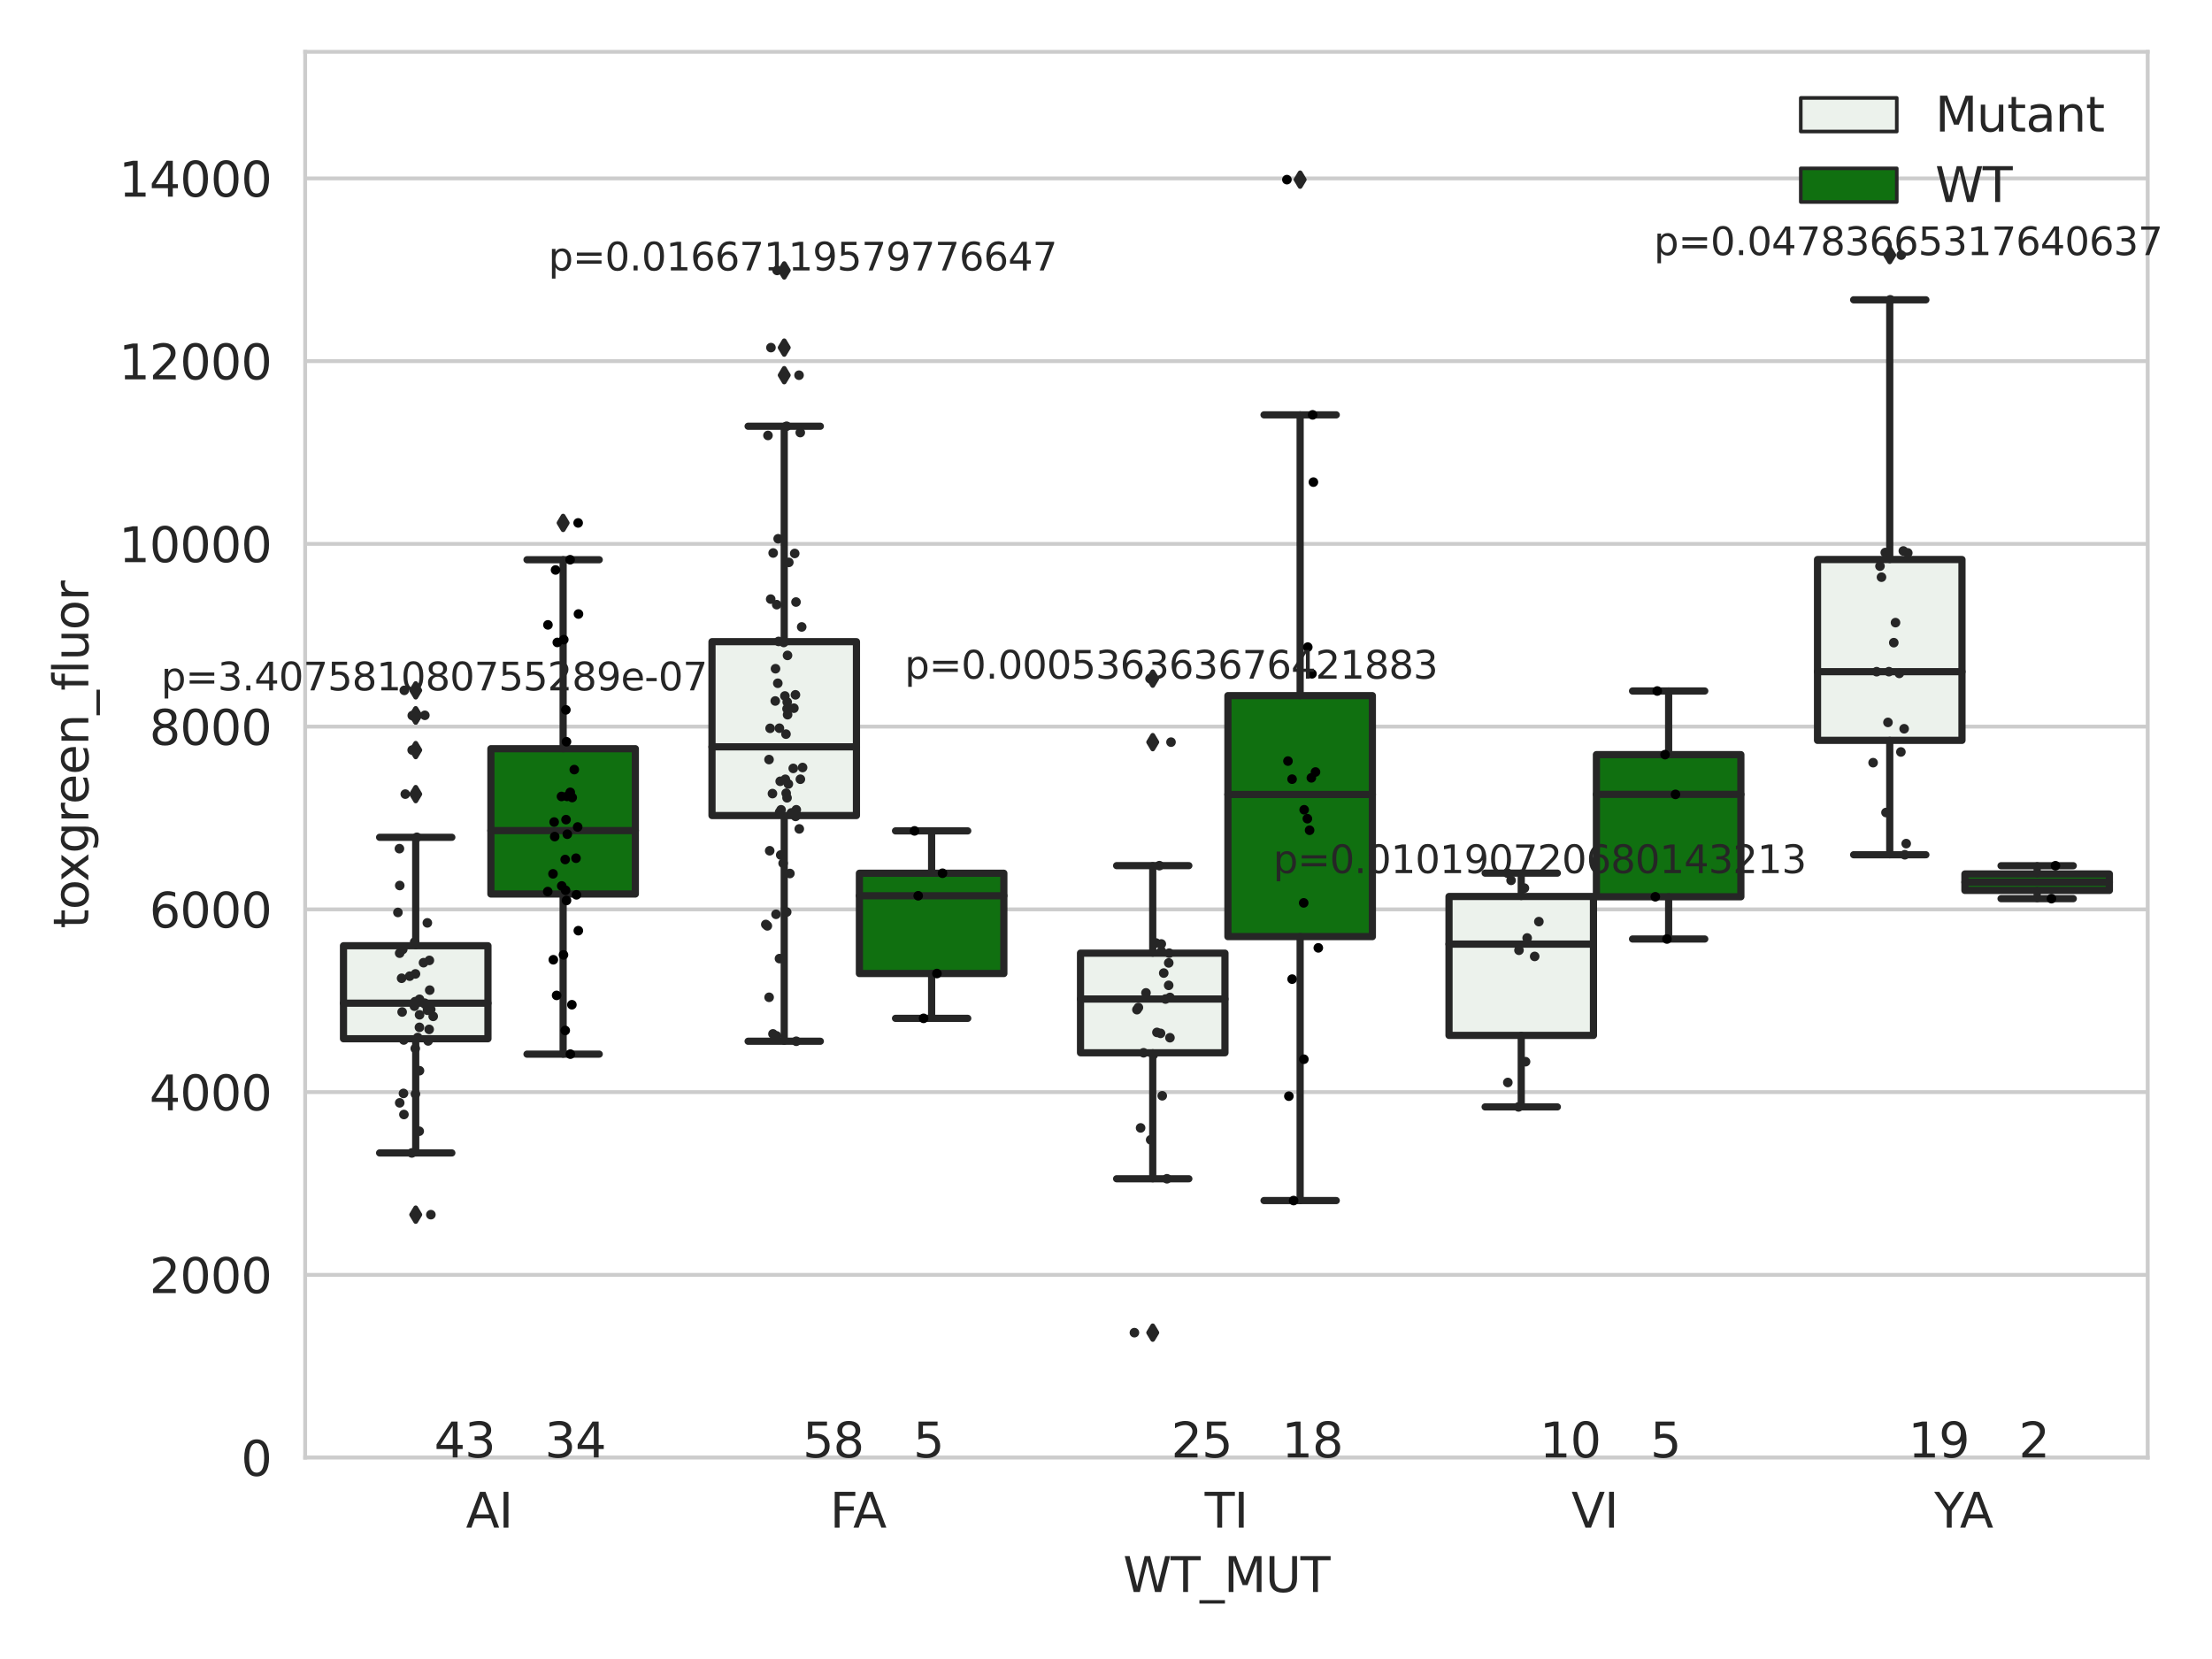 <?xml version="1.0" encoding="utf-8" standalone="no"?>
<!DOCTYPE svg PUBLIC "-//W3C//DTD SVG 1.1//EN"
  "http://www.w3.org/Graphics/SVG/1.1/DTD/svg11.dtd">
<svg xmlns:xlink="http://www.w3.org/1999/xlink" width="460.8pt" height="345.6pt" viewBox="0 0 460.8 345.6" xmlns="http://www.w3.org/2000/svg" version="1.1">
 <defs>
  <style type="text/css">*{stroke-linejoin: round; stroke-linecap: butt}</style>
 </defs>
 <g id="figure_1">
  <g id="patch_1">
   <path d="M 0 345.6 
L 460.8 345.6 
L 460.8 0 
L 0 0 
z
" style="fill: #ffffff"/>
  </g>
  <g id="axes_1">
   <g id="patch_2">
    <path d="M 63.571 303.64 
L 447.406 303.64 
L 447.406 10.8 
L 63.571 10.8 
z
" style="fill: #ffffff"/>
   </g>
   <g id="matplotlib.axis_1">
    <g id="xtick_1">
     <g id="text_1">
      <!-- AI -->
      <g style="fill: #262626" transform="translate(97.059 318.238)scale(0.1 -0.1)">
       <defs>
        <path id="DejaVuSans-41" d="M 2188 4044 
L 1331 1722 
L 3047 1722 
L 2188 4044 
z
M 1831 4666 
L 2547 4666 
L 4325 0 
L 3669 0 
L 3244 1197 
L 1141 1197 
L 716 0 
L 50 0 
L 1831 4666 
z
" transform="scale(0.016)"/>
        <path id="DejaVuSans-49" d="M 628 4666 
L 1259 4666 
L 1259 0 
L 628 0 
L 628 4666 
z
" transform="scale(0.016)"/>
       </defs>
       <use xlink:href="#DejaVuSans-41"/>
       <use xlink:href="#DejaVuSans-49" x="68.408"/>
      </g>
     </g>
    </g>
    <g id="xtick_2">
     <g id="text_2">
      <!-- FA -->
      <g style="fill: #262626" transform="translate(172.882 318.238)scale(0.1 -0.1)">
       <defs>
        <path id="DejaVuSans-46" d="M 628 4666 
L 3309 4666 
L 3309 4134 
L 1259 4134 
L 1259 2759 
L 3109 2759 
L 3109 2228 
L 1259 2228 
L 1259 0 
L 628 0 
L 628 4666 
z
" transform="scale(0.016)"/>
       </defs>
       <use xlink:href="#DejaVuSans-46"/>
       <use xlink:href="#DejaVuSans-41" x="48.395"/>
      </g>
     </g>
    </g>
    <g id="xtick_3">
     <g id="text_3">
      <!-- TI -->
      <g style="fill: #262626" transform="translate(250.96 318.238)scale(0.1 -0.1)">
       <defs>
        <path id="DejaVuSans-54" d="M -19 4666 
L 3928 4666 
L 3928 4134 
L 2272 4134 
L 2272 0 
L 1638 0 
L 1638 4134 
L -19 4134 
L -19 4666 
z
" transform="scale(0.016)"/>
       </defs>
       <use xlink:href="#DejaVuSans-54"/>
       <use xlink:href="#DejaVuSans-49" x="61.084"/>
      </g>
     </g>
    </g>
    <g id="xtick_4">
     <g id="text_4">
      <!-- VI -->
      <g style="fill: #262626" transform="translate(327.36 318.238)scale(0.1 -0.1)">
       <defs>
        <path id="DejaVuSans-56" d="M 1831 0 
L 50 4666 
L 709 4666 
L 2188 738 
L 3669 4666 
L 4325 4666 
L 2547 0 
L 1831 0 
z
" transform="scale(0.016)"/>
       </defs>
       <use xlink:href="#DejaVuSans-56"/>
       <use xlink:href="#DejaVuSans-49" x="68.408"/>
      </g>
     </g>
    </g>
    <g id="xtick_5">
     <g id="text_5">
      <!-- YA -->
      <g style="fill: #262626" transform="translate(402.936 318.238)scale(0.1 -0.1)">
       <defs>
        <path id="DejaVuSans-59" d="M -13 4666 
L 666 4666 
L 1959 2747 
L 3244 4666 
L 3922 4666 
L 2272 2222 
L 2272 0 
L 1638 0 
L 1638 2222 
L -13 4666 
z
" transform="scale(0.016)"/>
       </defs>
       <use xlink:href="#DejaVuSans-59"/>
       <use xlink:href="#DejaVuSans-41" x="53.334"/>
      </g>
     </g>
    </g>
    <g id="text_6">
     <!-- WT_MUT -->
     <g style="fill: #262626" transform="translate(233.963 331.638)scale(0.1 -0.1)">
      <defs>
       <path id="DejaVuSans-57" d="M 213 4666 
L 850 4666 
L 1831 722 
L 2809 4666 
L 3519 4666 
L 4500 722 
L 5478 4666 
L 6119 4666 
L 4947 0 
L 4153 0 
L 3169 4050 
L 2175 0 
L 1381 0 
L 213 4666 
z
" transform="scale(0.016)"/>
       <path id="DejaVuSans-5f" d="M 3263 -1063 
L 3263 -1509 
L -63 -1509 
L -63 -1063 
L 3263 -1063 
z
" transform="scale(0.016)"/>
       <path id="DejaVuSans-4d" d="M 628 4666 
L 1569 4666 
L 2759 1491 
L 3956 4666 
L 4897 4666 
L 4897 0 
L 4281 0 
L 4281 4097 
L 3078 897 
L 2444 897 
L 1241 4097 
L 1241 0 
L 628 0 
L 628 4666 
z
" transform="scale(0.016)"/>
       <path id="DejaVuSans-55" d="M 556 4666 
L 1191 4666 
L 1191 1831 
Q 1191 1081 1462 751 
Q 1734 422 2344 422 
Q 2950 422 3222 751 
Q 3494 1081 3494 1831 
L 3494 4666 
L 4128 4666 
L 4128 1753 
Q 4128 841 3676 375 
Q 3225 -91 2344 -91 
Q 1459 -91 1007 375 
Q 556 841 556 1753 
L 556 4666 
z
" transform="scale(0.016)"/>
      </defs>
      <use xlink:href="#DejaVuSans-57"/>
      <use xlink:href="#DejaVuSans-54" x="98.877"/>
      <use xlink:href="#DejaVuSans-5f" x="159.961"/>
      <use xlink:href="#DejaVuSans-4d" x="209.961"/>
      <use xlink:href="#DejaVuSans-55" x="296.24"/>
      <use xlink:href="#DejaVuSans-54" x="369.434"/>
     </g>
    </g>
   </g>
   <g id="matplotlib.axis_2">
    <g id="ytick_1">
     <g id="line2d_1">
      <path d="M 63.571 303.64 
L 447.406 303.64 
" clip-path="url(#pbc163ee5ea)" style="fill: none; stroke: #cccccc; stroke-width: 0.8; stroke-linecap: round"/>
     </g>
     <g id="text_7">
      <!-- 0 -->
      <g style="fill: #262626" transform="translate(50.209 307.439)scale(0.1 -0.1)">
       <defs>
        <path id="DejaVuSans-30" d="M 2034 4250 
Q 1547 4250 1301 3770 
Q 1056 3291 1056 2328 
Q 1056 1369 1301 889 
Q 1547 409 2034 409 
Q 2525 409 2770 889 
Q 3016 1369 3016 2328 
Q 3016 3291 2770 3770 
Q 2525 4250 2034 4250 
z
M 2034 4750 
Q 2819 4750 3233 4129 
Q 3647 3509 3647 2328 
Q 3647 1150 3233 529 
Q 2819 -91 2034 -91 
Q 1250 -91 836 529 
Q 422 1150 422 2328 
Q 422 3509 836 4129 
Q 1250 4750 2034 4750 
z
" transform="scale(0.016)"/>
       </defs>
       <use xlink:href="#DejaVuSans-30"/>
      </g>
     </g>
    </g>
    <g id="ytick_2">
     <g id="line2d_2">
      <path d="M 63.571 265.572 
L 447.406 265.572 
" clip-path="url(#pbc163ee5ea)" style="fill: none; stroke: #cccccc; stroke-width: 0.8; stroke-linecap: round"/>
     </g>
     <g id="text_8">
      <!-- 2000 -->
      <g style="fill: #262626" transform="translate(31.121 269.371)scale(0.1 -0.1)">
       <defs>
        <path id="DejaVuSans-32" d="M 1228 531 
L 3431 531 
L 3431 0 
L 469 0 
L 469 531 
Q 828 903 1448 1529 
Q 2069 2156 2228 2338 
Q 2531 2678 2651 2914 
Q 2772 3150 2772 3378 
Q 2772 3750 2511 3984 
Q 2250 4219 1831 4219 
Q 1534 4219 1204 4116 
Q 875 4013 500 3803 
L 500 4441 
Q 881 4594 1212 4672 
Q 1544 4750 1819 4750 
Q 2544 4750 2975 4387 
Q 3406 4025 3406 3419 
Q 3406 3131 3298 2873 
Q 3191 2616 2906 2266 
Q 2828 2175 2409 1742 
Q 1991 1309 1228 531 
z
" transform="scale(0.016)"/>
       </defs>
       <use xlink:href="#DejaVuSans-32"/>
       <use xlink:href="#DejaVuSans-30" x="63.623"/>
       <use xlink:href="#DejaVuSans-30" x="127.246"/>
       <use xlink:href="#DejaVuSans-30" x="190.869"/>
      </g>
     </g>
    </g>
    <g id="ytick_3">
     <g id="line2d_3">
      <path d="M 63.571 227.504 
L 447.406 227.504 
" clip-path="url(#pbc163ee5ea)" style="fill: none; stroke: #cccccc; stroke-width: 0.8; stroke-linecap: round"/>
     </g>
     <g id="text_9">
      <!-- 4000 -->
      <g style="fill: #262626" transform="translate(31.121 231.303)scale(0.1 -0.1)">
       <defs>
        <path id="DejaVuSans-34" d="M 2419 4116 
L 825 1625 
L 2419 1625 
L 2419 4116 
z
M 2253 4666 
L 3047 4666 
L 3047 1625 
L 3713 1625 
L 3713 1100 
L 3047 1100 
L 3047 0 
L 2419 0 
L 2419 1100 
L 313 1100 
L 313 1709 
L 2253 4666 
z
" transform="scale(0.016)"/>
       </defs>
       <use xlink:href="#DejaVuSans-34"/>
       <use xlink:href="#DejaVuSans-30" x="63.623"/>
       <use xlink:href="#DejaVuSans-30" x="127.246"/>
       <use xlink:href="#DejaVuSans-30" x="190.869"/>
      </g>
     </g>
    </g>
    <g id="ytick_4">
     <g id="line2d_4">
      <path d="M 63.571 189.436 
L 447.406 189.436 
" clip-path="url(#pbc163ee5ea)" style="fill: none; stroke: #cccccc; stroke-width: 0.8; stroke-linecap: round"/>
     </g>
     <g id="text_10">
      <!-- 6000 -->
      <g style="fill: #262626" transform="translate(31.121 193.235)scale(0.1 -0.1)">
       <defs>
        <path id="DejaVuSans-36" d="M 2113 2584 
Q 1688 2584 1439 2293 
Q 1191 2003 1191 1497 
Q 1191 994 1439 701 
Q 1688 409 2113 409 
Q 2538 409 2786 701 
Q 3034 994 3034 1497 
Q 3034 2003 2786 2293 
Q 2538 2584 2113 2584 
z
M 3366 4563 
L 3366 3988 
Q 3128 4100 2886 4159 
Q 2644 4219 2406 4219 
Q 1781 4219 1451 3797 
Q 1122 3375 1075 2522 
Q 1259 2794 1537 2939 
Q 1816 3084 2150 3084 
Q 2853 3084 3261 2657 
Q 3669 2231 3669 1497 
Q 3669 778 3244 343 
Q 2819 -91 2113 -91 
Q 1303 -91 875 529 
Q 447 1150 447 2328 
Q 447 3434 972 4092 
Q 1497 4750 2381 4750 
Q 2619 4750 2861 4703 
Q 3103 4656 3366 4563 
z
" transform="scale(0.016)"/>
       </defs>
       <use xlink:href="#DejaVuSans-36"/>
       <use xlink:href="#DejaVuSans-30" x="63.623"/>
       <use xlink:href="#DejaVuSans-30" x="127.246"/>
       <use xlink:href="#DejaVuSans-30" x="190.869"/>
      </g>
     </g>
    </g>
    <g id="ytick_5">
     <g id="line2d_5">
      <path d="M 63.571 151.368 
L 447.406 151.368 
" clip-path="url(#pbc163ee5ea)" style="fill: none; stroke: #cccccc; stroke-width: 0.8; stroke-linecap: round"/>
     </g>
     <g id="text_11">
      <!-- 8000 -->
      <g style="fill: #262626" transform="translate(31.121 155.167)scale(0.1 -0.1)">
       <defs>
        <path id="DejaVuSans-38" d="M 2034 2216 
Q 1584 2216 1326 1975 
Q 1069 1734 1069 1313 
Q 1069 891 1326 650 
Q 1584 409 2034 409 
Q 2484 409 2743 651 
Q 3003 894 3003 1313 
Q 3003 1734 2745 1975 
Q 2488 2216 2034 2216 
z
M 1403 2484 
Q 997 2584 770 2862 
Q 544 3141 544 3541 
Q 544 4100 942 4425 
Q 1341 4750 2034 4750 
Q 2731 4750 3128 4425 
Q 3525 4100 3525 3541 
Q 3525 3141 3298 2862 
Q 3072 2584 2669 2484 
Q 3125 2378 3379 2068 
Q 3634 1759 3634 1313 
Q 3634 634 3220 271 
Q 2806 -91 2034 -91 
Q 1263 -91 848 271 
Q 434 634 434 1313 
Q 434 1759 690 2068 
Q 947 2378 1403 2484 
z
M 1172 3481 
Q 1172 3119 1398 2916 
Q 1625 2713 2034 2713 
Q 2441 2713 2670 2916 
Q 2900 3119 2900 3481 
Q 2900 3844 2670 4047 
Q 2441 4250 2034 4250 
Q 1625 4250 1398 4047 
Q 1172 3844 1172 3481 
z
" transform="scale(0.016)"/>
       </defs>
       <use xlink:href="#DejaVuSans-38"/>
       <use xlink:href="#DejaVuSans-30" x="63.623"/>
       <use xlink:href="#DejaVuSans-30" x="127.246"/>
       <use xlink:href="#DejaVuSans-30" x="190.869"/>
      </g>
     </g>
    </g>
    <g id="ytick_6">
     <g id="line2d_6">
      <path d="M 63.571 113.299 
L 447.406 113.299 
" clip-path="url(#pbc163ee5ea)" style="fill: none; stroke: #cccccc; stroke-width: 0.8; stroke-linecap: round"/>
     </g>
     <g id="text_12">
      <!-- 10000 -->
      <g style="fill: #262626" transform="translate(24.759 117.099)scale(0.1 -0.1)">
       <defs>
        <path id="DejaVuSans-31" d="M 794 531 
L 1825 531 
L 1825 4091 
L 703 3866 
L 703 4441 
L 1819 4666 
L 2450 4666 
L 2450 531 
L 3481 531 
L 3481 0 
L 794 0 
L 794 531 
z
" transform="scale(0.016)"/>
       </defs>
       <use xlink:href="#DejaVuSans-31"/>
       <use xlink:href="#DejaVuSans-30" x="63.623"/>
       <use xlink:href="#DejaVuSans-30" x="127.246"/>
       <use xlink:href="#DejaVuSans-30" x="190.869"/>
       <use xlink:href="#DejaVuSans-30" x="254.492"/>
      </g>
     </g>
    </g>
    <g id="ytick_7">
     <g id="line2d_7">
      <path d="M 63.571 75.231 
L 447.406 75.231 
" clip-path="url(#pbc163ee5ea)" style="fill: none; stroke: #cccccc; stroke-width: 0.8; stroke-linecap: round"/>
     </g>
     <g id="text_13">
      <!-- 12000 -->
      <g style="fill: #262626" transform="translate(24.759 79.03)scale(0.1 -0.1)">
       <use xlink:href="#DejaVuSans-31"/>
       <use xlink:href="#DejaVuSans-32" x="63.623"/>
       <use xlink:href="#DejaVuSans-30" x="127.246"/>
       <use xlink:href="#DejaVuSans-30" x="190.869"/>
       <use xlink:href="#DejaVuSans-30" x="254.492"/>
      </g>
     </g>
    </g>
    <g id="ytick_8">
     <g id="line2d_8">
      <path d="M 63.571 37.163 
L 447.406 37.163 
" clip-path="url(#pbc163ee5ea)" style="fill: none; stroke: #cccccc; stroke-width: 0.8; stroke-linecap: round"/>
     </g>
     <g id="text_14">
      <!-- 14000 -->
      <g style="fill: #262626" transform="translate(24.759 40.962)scale(0.1 -0.1)">
       <use xlink:href="#DejaVuSans-31"/>
       <use xlink:href="#DejaVuSans-34" x="63.623"/>
       <use xlink:href="#DejaVuSans-30" x="127.246"/>
       <use xlink:href="#DejaVuSans-30" x="190.869"/>
       <use xlink:href="#DejaVuSans-30" x="254.492"/>
      </g>
     </g>
    </g>
    <g id="text_15">
     <!-- toxgreen_fluor -->
     <g style="fill: #262626" transform="translate(18.401 193.415)rotate(-90)scale(0.1 -0.1)">
      <defs>
       <path id="DejaVuSans-74" d="M 1172 4494 
L 1172 3500 
L 2356 3500 
L 2356 3053 
L 1172 3053 
L 1172 1153 
Q 1172 725 1289 603 
Q 1406 481 1766 481 
L 2356 481 
L 2356 0 
L 1766 0 
Q 1100 0 847 248 
Q 594 497 594 1153 
L 594 3053 
L 172 3053 
L 172 3500 
L 594 3500 
L 594 4494 
L 1172 4494 
z
" transform="scale(0.016)"/>
       <path id="DejaVuSans-6f" d="M 1959 3097 
Q 1497 3097 1228 2736 
Q 959 2375 959 1747 
Q 959 1119 1226 758 
Q 1494 397 1959 397 
Q 2419 397 2687 759 
Q 2956 1122 2956 1747 
Q 2956 2369 2687 2733 
Q 2419 3097 1959 3097 
z
M 1959 3584 
Q 2709 3584 3137 3096 
Q 3566 2609 3566 1747 
Q 3566 888 3137 398 
Q 2709 -91 1959 -91 
Q 1206 -91 779 398 
Q 353 888 353 1747 
Q 353 2609 779 3096 
Q 1206 3584 1959 3584 
z
" transform="scale(0.016)"/>
       <path id="DejaVuSans-78" d="M 3513 3500 
L 2247 1797 
L 3578 0 
L 2900 0 
L 1881 1375 
L 863 0 
L 184 0 
L 1544 1831 
L 300 3500 
L 978 3500 
L 1906 2253 
L 2834 3500 
L 3513 3500 
z
" transform="scale(0.016)"/>
       <path id="DejaVuSans-67" d="M 2906 1791 
Q 2906 2416 2648 2759 
Q 2391 3103 1925 3103 
Q 1463 3103 1205 2759 
Q 947 2416 947 1791 
Q 947 1169 1205 825 
Q 1463 481 1925 481 
Q 2391 481 2648 825 
Q 2906 1169 2906 1791 
z
M 3481 434 
Q 3481 -459 3084 -895 
Q 2688 -1331 1869 -1331 
Q 1566 -1331 1297 -1286 
Q 1028 -1241 775 -1147 
L 775 -588 
Q 1028 -725 1275 -790 
Q 1522 -856 1778 -856 
Q 2344 -856 2625 -561 
Q 2906 -266 2906 331 
L 2906 616 
Q 2728 306 2450 153 
Q 2172 0 1784 0 
Q 1141 0 747 490 
Q 353 981 353 1791 
Q 353 2603 747 3093 
Q 1141 3584 1784 3584 
Q 2172 3584 2450 3431 
Q 2728 3278 2906 2969 
L 2906 3500 
L 3481 3500 
L 3481 434 
z
" transform="scale(0.016)"/>
       <path id="DejaVuSans-72" d="M 2631 2963 
Q 2534 3019 2420 3045 
Q 2306 3072 2169 3072 
Q 1681 3072 1420 2755 
Q 1159 2438 1159 1844 
L 1159 0 
L 581 0 
L 581 3500 
L 1159 3500 
L 1159 2956 
Q 1341 3275 1631 3429 
Q 1922 3584 2338 3584 
Q 2397 3584 2469 3576 
Q 2541 3569 2628 3553 
L 2631 2963 
z
" transform="scale(0.016)"/>
       <path id="DejaVuSans-65" d="M 3597 1894 
L 3597 1613 
L 953 1613 
Q 991 1019 1311 708 
Q 1631 397 2203 397 
Q 2534 397 2845 478 
Q 3156 559 3463 722 
L 3463 178 
Q 3153 47 2828 -22 
Q 2503 -91 2169 -91 
Q 1331 -91 842 396 
Q 353 884 353 1716 
Q 353 2575 817 3079 
Q 1281 3584 2069 3584 
Q 2775 3584 3186 3129 
Q 3597 2675 3597 1894 
z
M 3022 2063 
Q 3016 2534 2758 2815 
Q 2500 3097 2075 3097 
Q 1594 3097 1305 2825 
Q 1016 2553 972 2059 
L 3022 2063 
z
" transform="scale(0.016)"/>
       <path id="DejaVuSans-6e" d="M 3513 2113 
L 3513 0 
L 2938 0 
L 2938 2094 
Q 2938 2591 2744 2837 
Q 2550 3084 2163 3084 
Q 1697 3084 1428 2787 
Q 1159 2491 1159 1978 
L 1159 0 
L 581 0 
L 581 3500 
L 1159 3500 
L 1159 2956 
Q 1366 3272 1645 3428 
Q 1925 3584 2291 3584 
Q 2894 3584 3203 3211 
Q 3513 2838 3513 2113 
z
" transform="scale(0.016)"/>
       <path id="DejaVuSans-66" d="M 2375 4863 
L 2375 4384 
L 1825 4384 
Q 1516 4384 1395 4259 
Q 1275 4134 1275 3809 
L 1275 3500 
L 2222 3500 
L 2222 3053 
L 1275 3053 
L 1275 0 
L 697 0 
L 697 3053 
L 147 3053 
L 147 3500 
L 697 3500 
L 697 3744 
Q 697 4328 969 4595 
Q 1241 4863 1831 4863 
L 2375 4863 
z
" transform="scale(0.016)"/>
       <path id="DejaVuSans-6c" d="M 603 4863 
L 1178 4863 
L 1178 0 
L 603 0 
L 603 4863 
z
" transform="scale(0.016)"/>
       <path id="DejaVuSans-75" d="M 544 1381 
L 544 3500 
L 1119 3500 
L 1119 1403 
Q 1119 906 1312 657 
Q 1506 409 1894 409 
Q 2359 409 2629 706 
Q 2900 1003 2900 1516 
L 2900 3500 
L 3475 3500 
L 3475 0 
L 2900 0 
L 2900 538 
Q 2691 219 2414 64 
Q 2138 -91 1772 -91 
Q 1169 -91 856 284 
Q 544 659 544 1381 
z
M 1991 3584 
L 1991 3584 
z
" transform="scale(0.016)"/>
      </defs>
      <use xlink:href="#DejaVuSans-74"/>
      <use xlink:href="#DejaVuSans-6f" x="39.209"/>
      <use xlink:href="#DejaVuSans-78" x="97.266"/>
      <use xlink:href="#DejaVuSans-67" x="156.445"/>
      <use xlink:href="#DejaVuSans-72" x="219.922"/>
      <use xlink:href="#DejaVuSans-65" x="258.785"/>
      <use xlink:href="#DejaVuSans-65" x="320.309"/>
      <use xlink:href="#DejaVuSans-6e" x="381.832"/>
      <use xlink:href="#DejaVuSans-5f" x="445.211"/>
      <use xlink:href="#DejaVuSans-66" x="495.211"/>
      <use xlink:href="#DejaVuSans-6c" x="530.416"/>
      <use xlink:href="#DejaVuSans-75" x="558.199"/>
      <use xlink:href="#DejaVuSans-6f" x="621.578"/>
      <use xlink:href="#DejaVuSans-72" x="682.76"/>
     </g>
    </g>
   </g>
   <g id="patch_3">
    <path d="M 71.555 216.392 
L 101.648 216.392 
L 101.648 197.017 
L 71.555 197.017 
L 71.555 216.392 
z
" clip-path="url(#pbc163ee5ea)" style="fill: #ecf2ec; stroke: #262626; stroke-width: 1.5; stroke-linejoin: miter"/>
   </g>
   <g id="patch_4">
    <path d="M 102.262 186.237 
L 132.354 186.237 
L 132.354 155.968 
L 102.262 155.968 
L 102.262 186.237 
z
" clip-path="url(#pbc163ee5ea)" style="fill: #107010; stroke: #262626; stroke-width: 1.5; stroke-linejoin: miter"/>
   </g>
   <g id="patch_5">
    <path d="M 148.322 169.892 
L 178.415 169.892 
L 178.415 133.673 
L 148.322 133.673 
L 148.322 169.892 
z
" clip-path="url(#pbc163ee5ea)" style="fill: #ecf2ec; stroke: #262626; stroke-width: 1.5; stroke-linejoin: miter"/>
   </g>
   <g id="patch_6">
    <path d="M 179.029 202.806 
L 209.121 202.806 
L 209.121 181.913 
L 179.029 181.913 
L 179.029 202.806 
z
" clip-path="url(#pbc163ee5ea)" style="fill: #107010; stroke: #262626; stroke-width: 1.5; stroke-linejoin: miter"/>
   </g>
   <g id="patch_7">
    <path d="M 225.089 219.313 
L 255.181 219.313 
L 255.181 198.557 
L 225.089 198.557 
L 225.089 219.313 
z
" clip-path="url(#pbc163ee5ea)" style="fill: #ecf2ec; stroke: #262626; stroke-width: 1.5; stroke-linejoin: miter"/>
   </g>
   <g id="patch_8">
    <path d="M 255.796 195.114 
L 285.888 195.114 
L 285.888 144.913 
L 255.796 144.913 
L 255.796 195.114 
z
" clip-path="url(#pbc163ee5ea)" style="fill: #107010; stroke: #262626; stroke-width: 1.5; stroke-linejoin: miter"/>
   </g>
   <g id="patch_9">
    <path d="M 301.856 215.689 
L 331.948 215.689 
L 331.948 186.757 
L 301.856 186.757 
L 301.856 215.689 
z
" clip-path="url(#pbc163ee5ea)" style="fill: #ecf2ec; stroke: #262626; stroke-width: 1.5; stroke-linejoin: miter"/>
   </g>
   <g id="patch_10">
    <path d="M 332.562 186.815 
L 362.655 186.815 
L 362.655 157.204 
L 332.562 157.204 
L 332.562 186.815 
z
" clip-path="url(#pbc163ee5ea)" style="fill: #107010; stroke: #262626; stroke-width: 1.5; stroke-linejoin: miter"/>
   </g>
   <g id="patch_11">
    <path d="M 378.623 154.231 
L 408.715 154.231 
L 408.715 116.557 
L 378.623 116.557 
L 378.623 154.231 
z
" clip-path="url(#pbc163ee5ea)" style="fill: #ecf2ec; stroke: #262626; stroke-width: 1.5; stroke-linejoin: miter"/>
   </g>
   <g id="patch_12">
    <path d="M 409.329 185.492 
L 439.422 185.492 
L 439.422 182.063 
L 409.329 182.063 
L 409.329 185.492 
z
" clip-path="url(#pbc163ee5ea)" style="fill: #107010; stroke: #262626; stroke-width: 1.5; stroke-linejoin: miter"/>
   </g>
   <g id="patch_13">
    <path d="M 101.955 303.64 
L 101.955 303.64 
L 101.955 303.64 
L 101.955 303.64 
z
" clip-path="url(#pbc163ee5ea)" style="fill: #ecf2ec; stroke: #262626; stroke-width: 0.75; stroke-linejoin: miter"/>
   </g>
   <g id="patch_14">
    <path d="M 101.955 303.64 
L 101.955 303.64 
L 101.955 303.64 
L 101.955 303.64 
z
" clip-path="url(#pbc163ee5ea)" style="fill: #107010; stroke: #262626; stroke-width: 0.75; stroke-linejoin: miter"/>
   </g>
   <g id="PathCollection_1"/>
   <g id="PathCollection_2"/>
   <g id="line2d_9">
    <path d="M 86.601 216.392 
L 86.601 240.177 
" clip-path="url(#pbc163ee5ea)" style="fill: none; stroke: #262626; stroke-width: 1.5; stroke-linecap: round"/>
   </g>
   <g id="line2d_10">
    <path d="M 86.601 197.017 
L 86.601 174.425 
" clip-path="url(#pbc163ee5ea)" style="fill: none; stroke: #262626; stroke-width: 1.5; stroke-linecap: round"/>
   </g>
   <g id="line2d_11">
    <path d="M 79.078 240.177 
L 94.124 240.177 
" clip-path="url(#pbc163ee5ea)" style="fill: none; stroke: #262626; stroke-width: 1.5; stroke-linecap: round"/>
   </g>
   <g id="line2d_12">
    <path d="M 79.078 174.425 
L 94.124 174.425 
" clip-path="url(#pbc163ee5ea)" style="fill: none; stroke: #262626; stroke-width: 1.5; stroke-linecap: round"/>
   </g>
   <g id="line2d_13">
    <defs>
     <path id="mfaa3117236" d="M -0 1.414 
L 0.849 0 
L 0 -1.414 
L -0.849 -0 
z
" style="stroke: #262626; stroke-linejoin: miter"/>
    </defs>
    <g clip-path="url(#pbc163ee5ea)">
     <use xlink:href="#mfaa3117236" x="86.601" y="253.036" style="fill: #262626; stroke: #262626; stroke-linejoin: miter"/>
     <use xlink:href="#mfaa3117236" x="86.601" y="156.256" style="fill: #262626; stroke: #262626; stroke-linejoin: miter"/>
     <use xlink:href="#mfaa3117236" x="86.601" y="143.815" style="fill: #262626; stroke: #262626; stroke-linejoin: miter"/>
     <use xlink:href="#mfaa3117236" x="86.601" y="165.427" style="fill: #262626; stroke: #262626; stroke-linejoin: miter"/>
     <use xlink:href="#mfaa3117236" x="86.601" y="149.011" style="fill: #262626; stroke: #262626; stroke-linejoin: miter"/>
     <use xlink:href="#mfaa3117236" x="86.601" y="149.062" style="fill: #262626; stroke: #262626; stroke-linejoin: miter"/>
    </g>
   </g>
   <g id="line2d_14">
    <path d="M 117.308 186.237 
L 117.308 219.596 
" clip-path="url(#pbc163ee5ea)" style="fill: none; stroke: #262626; stroke-width: 1.5; stroke-linecap: round"/>
   </g>
   <g id="line2d_15">
    <path d="M 117.308 155.968 
L 117.308 116.603 
" clip-path="url(#pbc163ee5ea)" style="fill: none; stroke: #262626; stroke-width: 1.5; stroke-linecap: round"/>
   </g>
   <g id="line2d_16">
    <path d="M 109.785 219.596 
L 124.831 219.596 
" clip-path="url(#pbc163ee5ea)" style="fill: none; stroke: #262626; stroke-width: 1.5; stroke-linecap: round"/>
   </g>
   <g id="line2d_17">
    <path d="M 109.785 116.603 
L 124.831 116.603 
" clip-path="url(#pbc163ee5ea)" style="fill: none; stroke: #262626; stroke-width: 1.5; stroke-linecap: round"/>
   </g>
   <g id="line2d_18">
    <g clip-path="url(#pbc163ee5ea)">
     <use xlink:href="#mfaa3117236" x="117.308" y="108.934" style="fill: #262626; stroke: #262626; stroke-linejoin: miter"/>
    </g>
   </g>
   <g id="line2d_19">
    <path d="M 163.368 169.892 
L 163.368 216.913 
" clip-path="url(#pbc163ee5ea)" style="fill: none; stroke: #262626; stroke-width: 1.5; stroke-linecap: round"/>
   </g>
   <g id="line2d_20">
    <path d="M 163.368 133.673 
L 163.368 88.795 
" clip-path="url(#pbc163ee5ea)" style="fill: none; stroke: #262626; stroke-width: 1.5; stroke-linecap: round"/>
   </g>
   <g id="line2d_21">
    <path d="M 155.845 216.913 
L 170.891 216.913 
" clip-path="url(#pbc163ee5ea)" style="fill: none; stroke: #262626; stroke-width: 1.5; stroke-linecap: round"/>
   </g>
   <g id="line2d_22">
    <path d="M 155.845 88.795 
L 170.891 88.795 
" clip-path="url(#pbc163ee5ea)" style="fill: none; stroke: #262626; stroke-width: 1.5; stroke-linecap: round"/>
   </g>
   <g id="line2d_23">
    <g clip-path="url(#pbc163ee5ea)">
     <use xlink:href="#mfaa3117236" x="163.368" y="56.336" style="fill: #262626; stroke: #262626; stroke-linejoin: miter"/>
     <use xlink:href="#mfaa3117236" x="163.368" y="78.161" style="fill: #262626; stroke: #262626; stroke-linejoin: miter"/>
     <use xlink:href="#mfaa3117236" x="163.368" y="72.413" style="fill: #262626; stroke: #262626; stroke-linejoin: miter"/>
    </g>
   </g>
   <g id="line2d_24">
    <path d="M 194.075 202.806 
L 194.075 212.141 
" clip-path="url(#pbc163ee5ea)" style="fill: none; stroke: #262626; stroke-width: 1.5; stroke-linecap: round"/>
   </g>
   <g id="line2d_25">
    <path d="M 194.075 181.913 
L 194.075 173.088 
" clip-path="url(#pbc163ee5ea)" style="fill: none; stroke: #262626; stroke-width: 1.5; stroke-linecap: round"/>
   </g>
   <g id="line2d_26">
    <path d="M 186.552 212.141 
L 201.598 212.141 
" clip-path="url(#pbc163ee5ea)" style="fill: none; stroke: #262626; stroke-width: 1.5; stroke-linecap: round"/>
   </g>
   <g id="line2d_27">
    <path d="M 186.552 173.088 
L 201.598 173.088 
" clip-path="url(#pbc163ee5ea)" style="fill: none; stroke: #262626; stroke-width: 1.5; stroke-linecap: round"/>
   </g>
   <g id="line2d_28"/>
   <g id="line2d_29">
    <path d="M 240.135 219.313 
L 240.135 245.559 
" clip-path="url(#pbc163ee5ea)" style="fill: none; stroke: #262626; stroke-width: 1.5; stroke-linecap: round"/>
   </g>
   <g id="line2d_30">
    <path d="M 240.135 198.557 
L 240.135 180.33 
" clip-path="url(#pbc163ee5ea)" style="fill: none; stroke: #262626; stroke-width: 1.5; stroke-linecap: round"/>
   </g>
   <g id="line2d_31">
    <path d="M 232.612 245.559 
L 247.658 245.559 
" clip-path="url(#pbc163ee5ea)" style="fill: none; stroke: #262626; stroke-width: 1.5; stroke-linecap: round"/>
   </g>
   <g id="line2d_32">
    <path d="M 232.612 180.33 
L 247.658 180.33 
" clip-path="url(#pbc163ee5ea)" style="fill: none; stroke: #262626; stroke-width: 1.5; stroke-linecap: round"/>
   </g>
   <g id="line2d_33">
    <g clip-path="url(#pbc163ee5ea)">
     <use xlink:href="#mfaa3117236" x="240.135" y="277.617" style="fill: #262626; stroke: #262626; stroke-linejoin: miter"/>
     <use xlink:href="#mfaa3117236" x="240.135" y="154.603" style="fill: #262626; stroke: #262626; stroke-linejoin: miter"/>
     <use xlink:href="#mfaa3117236" x="240.135" y="141.375" style="fill: #262626; stroke: #262626; stroke-linejoin: miter"/>
    </g>
   </g>
   <g id="line2d_34">
    <path d="M 270.842 195.114 
L 270.842 250.102 
" clip-path="url(#pbc163ee5ea)" style="fill: none; stroke: #262626; stroke-width: 1.5; stroke-linecap: round"/>
   </g>
   <g id="line2d_35">
    <path d="M 270.842 144.913 
L 270.842 86.423 
" clip-path="url(#pbc163ee5ea)" style="fill: none; stroke: #262626; stroke-width: 1.5; stroke-linecap: round"/>
   </g>
   <g id="line2d_36">
    <path d="M 263.319 250.102 
L 278.365 250.102 
" clip-path="url(#pbc163ee5ea)" style="fill: none; stroke: #262626; stroke-width: 1.5; stroke-linecap: round"/>
   </g>
   <g id="line2d_37">
    <path d="M 263.319 86.423 
L 278.365 86.423 
" clip-path="url(#pbc163ee5ea)" style="fill: none; stroke: #262626; stroke-width: 1.5; stroke-linecap: round"/>
   </g>
   <g id="line2d_38">
    <g clip-path="url(#pbc163ee5ea)">
     <use xlink:href="#mfaa3117236" x="270.842" y="37.422" style="fill: #262626; stroke: #262626; stroke-linejoin: miter"/>
    </g>
   </g>
   <g id="line2d_39">
    <path d="M 316.902 215.689 
L 316.902 230.587 
" clip-path="url(#pbc163ee5ea)" style="fill: none; stroke: #262626; stroke-width: 1.5; stroke-linecap: round"/>
   </g>
   <g id="line2d_40">
    <path d="M 316.902 186.757 
L 316.902 181.887 
" clip-path="url(#pbc163ee5ea)" style="fill: none; stroke: #262626; stroke-width: 1.5; stroke-linecap: round"/>
   </g>
   <g id="line2d_41">
    <path d="M 309.379 230.587 
L 324.425 230.587 
" clip-path="url(#pbc163ee5ea)" style="fill: none; stroke: #262626; stroke-width: 1.5; stroke-linecap: round"/>
   </g>
   <g id="line2d_42">
    <path d="M 309.379 181.887 
L 324.425 181.887 
" clip-path="url(#pbc163ee5ea)" style="fill: none; stroke: #262626; stroke-width: 1.5; stroke-linecap: round"/>
   </g>
   <g id="line2d_43"/>
   <g id="line2d_44">
    <path d="M 347.609 186.815 
L 347.609 195.612 
" clip-path="url(#pbc163ee5ea)" style="fill: none; stroke: #262626; stroke-width: 1.5; stroke-linecap: round"/>
   </g>
   <g id="line2d_45">
    <path d="M 347.609 157.204 
L 347.609 143.948 
" clip-path="url(#pbc163ee5ea)" style="fill: none; stroke: #262626; stroke-width: 1.5; stroke-linecap: round"/>
   </g>
   <g id="line2d_46">
    <path d="M 340.086 195.612 
L 355.132 195.612 
" clip-path="url(#pbc163ee5ea)" style="fill: none; stroke: #262626; stroke-width: 1.5; stroke-linecap: round"/>
   </g>
   <g id="line2d_47">
    <path d="M 340.086 143.948 
L 355.132 143.948 
" clip-path="url(#pbc163ee5ea)" style="fill: none; stroke: #262626; stroke-width: 1.5; stroke-linecap: round"/>
   </g>
   <g id="line2d_48"/>
   <g id="line2d_49">
    <path d="M 393.669 154.231 
L 393.669 178.062 
" clip-path="url(#pbc163ee5ea)" style="fill: none; stroke: #262626; stroke-width: 1.5; stroke-linecap: round"/>
   </g>
   <g id="line2d_50">
    <path d="M 393.669 116.557 
L 393.669 62.458 
" clip-path="url(#pbc163ee5ea)" style="fill: none; stroke: #262626; stroke-width: 1.5; stroke-linecap: round"/>
   </g>
   <g id="line2d_51">
    <path d="M 386.146 178.062 
L 401.192 178.062 
" clip-path="url(#pbc163ee5ea)" style="fill: none; stroke: #262626; stroke-width: 1.5; stroke-linecap: round"/>
   </g>
   <g id="line2d_52">
    <path d="M 386.146 62.458 
L 401.192 62.458 
" clip-path="url(#pbc163ee5ea)" style="fill: none; stroke: #262626; stroke-width: 1.5; stroke-linecap: round"/>
   </g>
   <g id="line2d_53">
    <g clip-path="url(#pbc163ee5ea)">
     <use xlink:href="#mfaa3117236" x="393.669" y="53.143" style="fill: #262626; stroke: #262626; stroke-linejoin: miter"/>
    </g>
   </g>
   <g id="line2d_54">
    <path d="M 424.376 185.492 
L 424.376 187.207 
" clip-path="url(#pbc163ee5ea)" style="fill: none; stroke: #262626; stroke-width: 1.5; stroke-linecap: round"/>
   </g>
   <g id="line2d_55">
    <path d="M 424.376 182.063 
L 424.376 180.348 
" clip-path="url(#pbc163ee5ea)" style="fill: none; stroke: #262626; stroke-width: 1.5; stroke-linecap: round"/>
   </g>
   <g id="line2d_56">
    <path d="M 416.853 187.207 
L 431.899 187.207 
" clip-path="url(#pbc163ee5ea)" style="fill: none; stroke: #262626; stroke-width: 1.5; stroke-linecap: round"/>
   </g>
   <g id="line2d_57">
    <path d="M 416.853 180.348 
L 431.899 180.348 
" clip-path="url(#pbc163ee5ea)" style="fill: none; stroke: #262626; stroke-width: 1.5; stroke-linecap: round"/>
   </g>
   <g id="line2d_58"/>
   <g id="line2d_59">
    <path d="M 71.555 208.978 
L 101.648 208.978 
" clip-path="url(#pbc163ee5ea)" style="fill: none; stroke: #262626; stroke-width: 1.5; stroke-linecap: round"/>
   </g>
   <g id="line2d_60">
    <path d="M 102.262 173.028 
L 132.354 173.028 
" clip-path="url(#pbc163ee5ea)" style="fill: none; stroke: #262626; stroke-width: 1.5; stroke-linecap: round"/>
   </g>
   <g id="line2d_61">
    <path d="M 148.322 155.58 
L 178.415 155.58 
" clip-path="url(#pbc163ee5ea)" style="fill: none; stroke: #262626; stroke-width: 1.5; stroke-linecap: round"/>
   </g>
   <g id="line2d_62">
    <path d="M 179.029 186.603 
L 209.121 186.603 
" clip-path="url(#pbc163ee5ea)" style="fill: none; stroke: #262626; stroke-width: 1.5; stroke-linecap: round"/>
   </g>
   <g id="line2d_63">
    <path d="M 225.089 208.115 
L 255.181 208.115 
" clip-path="url(#pbc163ee5ea)" style="fill: none; stroke: #262626; stroke-width: 1.5; stroke-linecap: round"/>
   </g>
   <g id="line2d_64">
    <path d="M 255.796 165.502 
L 285.888 165.502 
" clip-path="url(#pbc163ee5ea)" style="fill: none; stroke: #262626; stroke-width: 1.5; stroke-linecap: round"/>
   </g>
   <g id="line2d_65">
    <path d="M 301.856 196.676 
L 331.948 196.676 
" clip-path="url(#pbc163ee5ea)" style="fill: none; stroke: #262626; stroke-width: 1.5; stroke-linecap: round"/>
   </g>
   <g id="line2d_66">
    <path d="M 332.562 165.487 
L 362.655 165.487 
" clip-path="url(#pbc163ee5ea)" style="fill: none; stroke: #262626; stroke-width: 1.5; stroke-linecap: round"/>
   </g>
   <g id="line2d_67">
    <path d="M 378.623 139.92 
L 408.715 139.92 
" clip-path="url(#pbc163ee5ea)" style="fill: none; stroke: #262626; stroke-width: 1.5; stroke-linecap: round"/>
   </g>
   <g id="line2d_68">
    <path d="M 409.329 183.778 
L 439.422 183.778 
" clip-path="url(#pbc163ee5ea)" style="fill: none; stroke: #262626; stroke-width: 1.5; stroke-linecap: round"/>
   </g>
   <g id="patch_15">
    <path d="M 63.571 303.64 
L 63.571 10.8 
" style="fill: none; stroke: #cccccc; stroke-width: 0.8; stroke-linejoin: miter; stroke-linecap: square"/>
   </g>
   <g id="patch_16">
    <path d="M 447.406 303.64 
L 447.406 10.8 
" style="fill: none; stroke: #cccccc; stroke-width: 0.8; stroke-linejoin: miter; stroke-linecap: square"/>
   </g>
   <g id="patch_17">
    <path d="M 63.571 303.64 
L 447.406 303.64 
" style="fill: none; stroke: #cccccc; stroke-width: 0.8; stroke-linejoin: miter; stroke-linecap: square"/>
   </g>
   <g id="patch_18">
    <path d="M 63.571 10.8 
L 447.406 10.8 
" style="fill: none; stroke: #cccccc; stroke-width: 0.8; stroke-linejoin: miter; stroke-linecap: square"/>
   </g>
   <g id="PathCollection_3">
    <defs>
     <path id="C0_0_fb26fdbe01" d="M 0 1 
C 0.265 1 0.52 0.895 0.707 0.707 
C 0.895 0.52 1 0.265 1 -0 
C 1 -0.265 0.895 -0.52 0.707 -0.707 
C 0.52 -0.895 0.265 -1 0 -1 
C -0.265 -1 -0.52 -0.895 -0.707 -0.707 
C -0.895 -0.52 -1 -0.265 -1 0 
C -1 0.265 -0.895 0.52 -0.707 0.707 
C -0.52 0.895 -0.265 1 0 1 
z
"/>
    </defs>
    <g clip-path="url(#pbc163ee5ea)">
     <use xlink:href="#C0_0_fb26fdbe01" x="87.018" y="216.137" style="fill: #262626"/>
    </g>
    <g clip-path="url(#pbc163ee5ea)">
     <use xlink:href="#C0_0_fb26fdbe01" x="88.568" y="209.195" style="fill: #262626"/>
    </g>
    <g clip-path="url(#pbc163ee5ea)">
     <use xlink:href="#C0_0_fb26fdbe01" x="84.051" y="227.777" style="fill: #262626"/>
    </g>
    <g clip-path="url(#pbc163ee5ea)">
     <use xlink:href="#C0_0_fb26fdbe01" x="83.257" y="198.563" style="fill: #262626"/>
    </g>
    <g clip-path="url(#pbc163ee5ea)">
     <use xlink:href="#C0_0_fb26fdbe01" x="83.772" y="210.817" style="fill: #262626"/>
    </g>
    <g clip-path="url(#pbc163ee5ea)">
     <use xlink:href="#C0_0_fb26fdbe01" x="83.276" y="184.471" style="fill: #262626"/>
    </g>
    <g clip-path="url(#pbc163ee5ea)">
     <use xlink:href="#C0_0_fb26fdbe01" x="85.352" y="203.352" style="fill: #262626"/>
    </g>
    <g clip-path="url(#pbc163ee5ea)">
     <use xlink:href="#C0_0_fb26fdbe01" x="85.863" y="156.256" style="fill: #262626"/>
    </g>
    <g clip-path="url(#pbc163ee5ea)">
     <use xlink:href="#C0_0_fb26fdbe01" x="89.025" y="192.251" style="fill: #262626"/>
    </g>
    <g clip-path="url(#pbc163ee5ea)">
     <use xlink:href="#C0_0_fb26fdbe01" x="84.226" y="143.815" style="fill: #262626"/>
    </g>
    <g clip-path="url(#pbc163ee5ea)">
     <use xlink:href="#C0_0_fb26fdbe01" x="86.462" y="208.669" style="fill: #262626"/>
    </g>
    <g clip-path="url(#pbc163ee5ea)">
     <use xlink:href="#C0_0_fb26fdbe01" x="86.508" y="218.424" style="fill: #262626"/>
    </g>
    <g clip-path="url(#pbc163ee5ea)">
     <use xlink:href="#C0_0_fb26fdbe01" x="87.393" y="208.169" style="fill: #262626"/>
    </g>
    <g clip-path="url(#pbc163ee5ea)">
     <use xlink:href="#C0_0_fb26fdbe01" x="83.898" y="197.786" style="fill: #262626"/>
    </g>
    <g clip-path="url(#pbc163ee5ea)">
     <use xlink:href="#C0_0_fb26fdbe01" x="84.431" y="165.427" style="fill: #262626"/>
    </g>
    <g clip-path="url(#pbc163ee5ea)">
     <use xlink:href="#C0_0_fb26fdbe01" x="87.386" y="223.051" style="fill: #262626"/>
    </g>
    <g clip-path="url(#pbc163ee5ea)">
     <use xlink:href="#C0_0_fb26fdbe01" x="86.383" y="196.248" style="fill: #262626"/>
    </g>
    <g clip-path="url(#pbc163ee5ea)">
     <use xlink:href="#C0_0_fb26fdbe01" x="84.147" y="232.171" style="fill: #262626"/>
    </g>
    <g clip-path="url(#pbc163ee5ea)">
     <use xlink:href="#C0_0_fb26fdbe01" x="86.551" y="227.905" style="fill: #262626"/>
    </g>
    <g clip-path="url(#pbc163ee5ea)">
     <use xlink:href="#C0_0_fb26fdbe01" x="83.267" y="229.742" style="fill: #262626"/>
    </g>
    <g clip-path="url(#pbc163ee5ea)">
     <use xlink:href="#C0_0_fb26fdbe01" x="87.378" y="214.011" style="fill: #262626"/>
    </g>
    <g clip-path="url(#pbc163ee5ea)">
     <use xlink:href="#C0_0_fb26fdbe01" x="82.893" y="190.078" style="fill: #262626"/>
    </g>
    <g clip-path="url(#pbc163ee5ea)">
     <use xlink:href="#C0_0_fb26fdbe01" x="83.661" y="203.79" style="fill: #262626"/>
    </g>
    <g clip-path="url(#pbc163ee5ea)">
     <use xlink:href="#C0_0_fb26fdbe01" x="89.051" y="210.457" style="fill: #262626"/>
    </g>
    <g clip-path="url(#pbc163ee5ea)">
     <use xlink:href="#C0_0_fb26fdbe01" x="89.758" y="253.036" style="fill: #262626"/>
    </g>
    <g clip-path="url(#pbc163ee5ea)">
     <use xlink:href="#C0_0_fb26fdbe01" x="88.502" y="149.011" style="fill: #262626"/>
    </g>
    <g clip-path="url(#pbc163ee5ea)">
     <use xlink:href="#C0_0_fb26fdbe01" x="89.402" y="214.437" style="fill: #262626"/>
    </g>
    <g clip-path="url(#pbc163ee5ea)">
     <use xlink:href="#C0_0_fb26fdbe01" x="84.112" y="216.647" style="fill: #262626"/>
    </g>
    <g clip-path="url(#pbc163ee5ea)">
     <use xlink:href="#C0_0_fb26fdbe01" x="86.335" y="209.606" style="fill: #262626"/>
    </g>
    <g clip-path="url(#pbc163ee5ea)">
     <use xlink:href="#C0_0_fb26fdbe01" x="89.188" y="216.844" style="fill: #262626"/>
    </g>
    <g clip-path="url(#pbc163ee5ea)">
     <use xlink:href="#C0_0_fb26fdbe01" x="90.242" y="211.726" style="fill: #262626"/>
    </g>
    <g clip-path="url(#pbc163ee5ea)">
     <use xlink:href="#C0_0_fb26fdbe01" x="89.448" y="200.067" style="fill: #262626"/>
    </g>
    <g clip-path="url(#pbc163ee5ea)">
     <use xlink:href="#C0_0_fb26fdbe01" x="86.846" y="174.425" style="fill: #262626"/>
    </g>
    <g clip-path="url(#pbc163ee5ea)">
     <use xlink:href="#C0_0_fb26fdbe01" x="89.517" y="206.262" style="fill: #262626"/>
    </g>
    <g clip-path="url(#pbc163ee5ea)">
     <use xlink:href="#C0_0_fb26fdbe01" x="88.474" y="208.978" style="fill: #262626"/>
    </g>
    <g clip-path="url(#pbc163ee5ea)">
     <use xlink:href="#C0_0_fb26fdbe01" x="85.787" y="240.177" style="fill: #262626"/>
    </g>
    <g clip-path="url(#pbc163ee5ea)">
     <use xlink:href="#C0_0_fb26fdbe01" x="85.885" y="149.062" style="fill: #262626"/>
    </g>
    <g clip-path="url(#pbc163ee5ea)">
     <use xlink:href="#C0_0_fb26fdbe01" x="83.208" y="176.79" style="fill: #262626"/>
    </g>
    <g clip-path="url(#pbc163ee5ea)">
     <use xlink:href="#C0_0_fb26fdbe01" x="87.403" y="211.399" style="fill: #262626"/>
    </g>
    <g clip-path="url(#pbc163ee5ea)">
     <use xlink:href="#C0_0_fb26fdbe01" x="87.331" y="235.654" style="fill: #262626"/>
    </g>
    <g clip-path="url(#pbc163ee5ea)">
     <use xlink:href="#C0_0_fb26fdbe01" x="89.731" y="210.277" style="fill: #262626"/>
    </g>
    <g clip-path="url(#pbc163ee5ea)">
     <use xlink:href="#C0_0_fb26fdbe01" x="86.549" y="202.881" style="fill: #262626"/>
    </g>
    <g clip-path="url(#pbc163ee5ea)">
     <use xlink:href="#C0_0_fb26fdbe01" x="88.225" y="200.546" style="fill: #262626"/>
    </g>
   </g>
   <g id="PathCollection_4">
    <defs>
     <path id="C1_0_8056938467" d="M 0 1 
C 0.265 1 0.52 0.895 0.707 0.707 
C 0.895 0.52 1 0.265 1 -0 
C 1 -0.265 0.895 -0.52 0.707 -0.707 
C 0.52 -0.895 0.265 -1 0 -1 
C -0.265 -1 -0.52 -0.895 -0.707 -0.707 
C -0.895 -0.52 -1 -0.265 -1 0 
C -1 0.265 -0.895 0.52 -0.707 0.707 
C -0.52 0.895 -0.265 1 0 1 
z
"/>
    </defs>
    <g clip-path="url(#pbc163ee5ea)">
     <use xlink:href="#C1_0_8056938467" x="115.268" y="199.934"/>
    </g>
    <g clip-path="url(#pbc163ee5ea)">
     <use xlink:href="#C1_0_8056938467" x="119.134" y="209.305"/>
    </g>
    <g clip-path="url(#pbc163ee5ea)">
     <use xlink:href="#C1_0_8056938467" x="115.954" y="207.356"/>
    </g>
    <g clip-path="url(#pbc163ee5ea)">
     <use xlink:href="#C1_0_8056938467" x="120.507" y="127.909"/>
    </g>
    <g clip-path="url(#pbc163ee5ea)">
     <use xlink:href="#C1_0_8056938467" x="117.815" y="185.461"/>
    </g>
    <g clip-path="url(#pbc163ee5ea)">
     <use xlink:href="#C1_0_8056938467" x="118.767" y="116.603"/>
    </g>
    <g clip-path="url(#pbc163ee5ea)">
     <use xlink:href="#C1_0_8056938467" x="118.127" y="165.904"/>
    </g>
    <g clip-path="url(#pbc163ee5ea)">
     <use xlink:href="#C1_0_8056938467" x="118.821" y="219.596"/>
    </g>
    <g clip-path="url(#pbc163ee5ea)">
     <use xlink:href="#C1_0_8056938467" x="117.383" y="198.92"/>
    </g>
    <g clip-path="url(#pbc163ee5ea)">
     <use xlink:href="#C1_0_8056938467" x="120.477" y="193.876"/>
    </g>
    <g clip-path="url(#pbc163ee5ea)">
     <use xlink:href="#C1_0_8056938467" x="114.146" y="130.173"/>
    </g>
    <g clip-path="url(#pbc163ee5ea)">
     <use xlink:href="#C1_0_8056938467" x="120.439" y="108.934"/>
    </g>
    <g clip-path="url(#pbc163ee5ea)">
     <use xlink:href="#C1_0_8056938467" x="116.967" y="165.917"/>
    </g>
    <g clip-path="url(#pbc163ee5ea)">
     <use xlink:href="#C1_0_8056938467" x="118.794" y="165.057"/>
    </g>
    <g clip-path="url(#pbc163ee5ea)">
     <use xlink:href="#C1_0_8056938467" x="118.008" y="154.516"/>
    </g>
    <g clip-path="url(#pbc163ee5ea)">
     <use xlink:href="#C1_0_8056938467" x="117.738" y="179.052"/>
    </g>
    <g clip-path="url(#pbc163ee5ea)">
     <use xlink:href="#C1_0_8056938467" x="118.014" y="187.584"/>
    </g>
    <g clip-path="url(#pbc163ee5ea)">
     <use xlink:href="#C1_0_8056938467" x="115.199" y="182.036"/>
    </g>
    <g clip-path="url(#pbc163ee5ea)">
     <use xlink:href="#C1_0_8056938467" x="120.085" y="186.406"/>
    </g>
    <g clip-path="url(#pbc163ee5ea)">
     <use xlink:href="#C1_0_8056938467" x="115.554" y="174.276"/>
    </g>
    <g clip-path="url(#pbc163ee5ea)">
     <use xlink:href="#C1_0_8056938467" x="119.994" y="178.781"/>
    </g>
    <g clip-path="url(#pbc163ee5ea)">
     <use xlink:href="#C1_0_8056938467" x="117.444" y="133.252"/>
    </g>
    <g clip-path="url(#pbc163ee5ea)">
     <use xlink:href="#C1_0_8056938467" x="115.733" y="118.733"/>
    </g>
    <g clip-path="url(#pbc163ee5ea)">
     <use xlink:href="#C1_0_8056938467" x="117.917" y="170.744"/>
    </g>
    <g clip-path="url(#pbc163ee5ea)">
     <use xlink:href="#C1_0_8056938467" x="119.633" y="160.324"/>
    </g>
    <g clip-path="url(#pbc163ee5ea)">
     <use xlink:href="#C1_0_8056938467" x="117.88" y="147.877"/>
    </g>
    <g clip-path="url(#pbc163ee5ea)">
     <use xlink:href="#C1_0_8056938467" x="118.18" y="173.782"/>
    </g>
    <g clip-path="url(#pbc163ee5ea)">
     <use xlink:href="#C1_0_8056938467" x="117.02" y="184.559"/>
    </g>
    <g clip-path="url(#pbc163ee5ea)">
     <use xlink:href="#C1_0_8056938467" x="114.105" y="185.731"/>
    </g>
    <g clip-path="url(#pbc163ee5ea)">
     <use xlink:href="#C1_0_8056938467" x="119.2" y="166.141"/>
    </g>
    <g clip-path="url(#pbc163ee5ea)">
     <use xlink:href="#C1_0_8056938467" x="117.749" y="214.665"/>
    </g>
    <g clip-path="url(#pbc163ee5ea)">
     <use xlink:href="#C1_0_8056938467" x="116.098" y="133.831"/>
    </g>
    <g clip-path="url(#pbc163ee5ea)">
     <use xlink:href="#C1_0_8056938467" x="115.44" y="171.247"/>
    </g>
    <g clip-path="url(#pbc163ee5ea)">
     <use xlink:href="#C1_0_8056938467" x="120.338" y="172.275"/>
    </g>
   </g>
   <g id="PathCollection_5">
    <defs>
     <path id="C2_0_90957b8551" d="M 0 1 
C 0.265 1 0.52 0.895 0.707 0.707 
C 0.895 0.52 1 0.265 1 -0 
C 1 -0.265 0.895 -0.52 0.707 -0.707 
C 0.52 -0.895 0.265 -1 0 -1 
C -0.265 -1 -0.52 -0.895 -0.707 -0.707 
C -0.895 -0.52 -1 -0.265 -1 0 
C -1 0.265 -0.895 0.52 -0.707 0.707 
C -0.52 0.895 -0.265 1 0 1 
z
"/>
    </defs>
    <g clip-path="url(#pbc163ee5ea)">
     <use xlink:href="#C2_0_90957b8551" x="163.507" y="144.986" style="fill: #262626"/>
    </g>
    <g clip-path="url(#pbc163ee5ea)">
     <use xlink:href="#C2_0_90957b8551" x="162.03" y="142.334" style="fill: #262626"/>
    </g>
    <g clip-path="url(#pbc163ee5ea)">
     <use xlink:href="#C2_0_90957b8551" x="159.852" y="192.873" style="fill: #262626"/>
    </g>
    <g clip-path="url(#pbc163ee5ea)">
     <use xlink:href="#C2_0_90957b8551" x="163.99" y="146.251" style="fill: #262626"/>
    </g>
    <g clip-path="url(#pbc163ee5ea)">
     <use xlink:href="#C2_0_90957b8551" x="162.203" y="133.619" style="fill: #262626"/>
    </g>
    <g clip-path="url(#pbc163ee5ea)">
     <use xlink:href="#C2_0_90957b8551" x="161.5" y="146.027" style="fill: #262626"/>
    </g>
    <g clip-path="url(#pbc163ee5ea)">
     <use xlink:href="#C2_0_90957b8551" x="166.71" y="90.114" style="fill: #262626"/>
    </g>
    <g clip-path="url(#pbc163ee5ea)">
     <use xlink:href="#C2_0_90957b8551" x="164.551" y="181.967" style="fill: #262626"/>
    </g>
    <g clip-path="url(#pbc163ee5ea)">
     <use xlink:href="#C2_0_90957b8551" x="163.772" y="165.244" style="fill: #262626"/>
    </g>
    <g clip-path="url(#pbc163ee5ea)">
     <use xlink:href="#C2_0_90957b8551" x="161.554" y="139.307" style="fill: #262626"/>
    </g>
    <g clip-path="url(#pbc163ee5ea)">
     <use xlink:href="#C2_0_90957b8551" x="163.862" y="88.795" style="fill: #262626"/>
    </g>
    <g clip-path="url(#pbc163ee5ea)">
     <use xlink:href="#C2_0_90957b8551" x="161.883" y="56.336" style="fill: #262626"/>
    </g>
    <g clip-path="url(#pbc163ee5ea)">
     <use xlink:href="#C2_0_90957b8551" x="165.876" y="216.913" style="fill: #262626"/>
    </g>
    <g clip-path="url(#pbc163ee5ea)">
     <use xlink:href="#C2_0_90957b8551" x="161.803" y="125.962" style="fill: #262626"/>
    </g>
    <g clip-path="url(#pbc163ee5ea)">
     <use xlink:href="#C2_0_90957b8551" x="166.454" y="78.161" style="fill: #262626"/>
    </g>
    <g clip-path="url(#pbc163ee5ea)">
     <use xlink:href="#C2_0_90957b8551" x="166.734" y="162.328" style="fill: #262626"/>
    </g>
    <g clip-path="url(#pbc163ee5ea)">
     <use xlink:href="#C2_0_90957b8551" x="160.429" y="151.722" style="fill: #262626"/>
    </g>
    <g clip-path="url(#pbc163ee5ea)">
     <use xlink:href="#C2_0_90957b8551" x="165.38" y="147.53" style="fill: #262626"/>
    </g>
    <g clip-path="url(#pbc163ee5ea)">
     <use xlink:href="#C2_0_90957b8551" x="162.382" y="199.695" style="fill: #262626"/>
    </g>
    <g clip-path="url(#pbc163ee5ea)">
     <use xlink:href="#C2_0_90957b8551" x="164.861" y="169.343" style="fill: #262626"/>
    </g>
    <g clip-path="url(#pbc163ee5ea)">
     <use xlink:href="#C2_0_90957b8551" x="162.529" y="162.76" style="fill: #262626"/>
    </g>
    <g clip-path="url(#pbc163ee5ea)">
     <use xlink:href="#C2_0_90957b8551" x="161.024" y="215.377" style="fill: #262626"/>
    </g>
    <g clip-path="url(#pbc163ee5ea)">
     <use xlink:href="#C2_0_90957b8551" x="160.203" y="158.23" style="fill: #262626"/>
    </g>
    <g clip-path="url(#pbc163ee5ea)">
     <use xlink:href="#C2_0_90957b8551" x="159.531" y="192.583" style="fill: #262626"/>
    </g>
    <g clip-path="url(#pbc163ee5ea)">
     <use xlink:href="#C2_0_90957b8551" x="165.705" y="144.744" style="fill: #262626"/>
    </g>
    <g clip-path="url(#pbc163ee5ea)">
     <use xlink:href="#C2_0_90957b8551" x="160.917" y="165.322" style="fill: #262626"/>
    </g>
    <g clip-path="url(#pbc163ee5ea)">
     <use xlink:href="#C2_0_90957b8551" x="160.221" y="207.754" style="fill: #262626"/>
    </g>
    <g clip-path="url(#pbc163ee5ea)">
     <use xlink:href="#C2_0_90957b8551" x="162.105" y="112.233" style="fill: #262626"/>
    </g>
    <g clip-path="url(#pbc163ee5ea)">
     <use xlink:href="#C2_0_90957b8551" x="165.247" y="160.07" style="fill: #262626"/>
    </g>
    <g clip-path="url(#pbc163ee5ea)">
     <use xlink:href="#C2_0_90957b8551" x="160.342" y="177.228" style="fill: #262626"/>
    </g>
    <g clip-path="url(#pbc163ee5ea)">
     <use xlink:href="#C2_0_90957b8551" x="165.822" y="125.417" style="fill: #262626"/>
    </g>
    <g clip-path="url(#pbc163ee5ea)">
     <use xlink:href="#C2_0_90957b8551" x="162.414" y="169.184" style="fill: #262626"/>
    </g>
    <g clip-path="url(#pbc163ee5ea)">
     <use xlink:href="#C2_0_90957b8551" x="164.231" y="163.321" style="fill: #262626"/>
    </g>
    <g clip-path="url(#pbc163ee5ea)">
     <use xlink:href="#C2_0_90957b8551" x="163.14" y="179.83" style="fill: #262626"/>
    </g>
    <g clip-path="url(#pbc163ee5ea)">
     <use xlink:href="#C2_0_90957b8551" x="162.366" y="151.699" style="fill: #262626"/>
    </g>
    <g clip-path="url(#pbc163ee5ea)">
     <use xlink:href="#C2_0_90957b8551" x="163.273" y="133.834" style="fill: #262626"/>
    </g>
    <g clip-path="url(#pbc163ee5ea)">
     <use xlink:href="#C2_0_90957b8551" x="164.07" y="148.886" style="fill: #262626"/>
    </g>
    <g clip-path="url(#pbc163ee5ea)">
     <use xlink:href="#C2_0_90957b8551" x="165.552" y="115.296" style="fill: #262626"/>
    </g>
    <g clip-path="url(#pbc163ee5ea)">
     <use xlink:href="#C2_0_90957b8551" x="163.596" y="162.338" style="fill: #262626"/>
    </g>
    <g clip-path="url(#pbc163ee5ea)">
     <use xlink:href="#C2_0_90957b8551" x="163.954" y="166.197" style="fill: #262626"/>
    </g>
    <g clip-path="url(#pbc163ee5ea)">
     <use xlink:href="#C2_0_90957b8551" x="165.737" y="170.076" style="fill: #262626"/>
    </g>
    <g clip-path="url(#pbc163ee5ea)">
     <use xlink:href="#C2_0_90957b8551" x="163.733" y="152.93" style="fill: #262626"/>
    </g>
    <g clip-path="url(#pbc163ee5ea)">
     <use xlink:href="#C2_0_90957b8551" x="163.883" y="189.995" style="fill: #262626"/>
    </g>
    <g clip-path="url(#pbc163ee5ea)">
     <use xlink:href="#C2_0_90957b8551" x="163.953" y="147.655" style="fill: #262626"/>
    </g>
    <g clip-path="url(#pbc163ee5ea)">
     <use xlink:href="#C2_0_90957b8551" x="160.549" y="124.806" style="fill: #262626"/>
    </g>
    <g clip-path="url(#pbc163ee5ea)">
     <use xlink:href="#C2_0_90957b8551" x="167.008" y="130.602" style="fill: #262626"/>
    </g>
    <g clip-path="url(#pbc163ee5ea)">
     <use xlink:href="#C2_0_90957b8551" x="162.714" y="168.696" style="fill: #262626"/>
    </g>
    <g clip-path="url(#pbc163ee5ea)">
     <use xlink:href="#C2_0_90957b8551" x="164.326" y="117.153" style="fill: #262626"/>
    </g>
    <g clip-path="url(#pbc163ee5ea)">
     <use xlink:href="#C2_0_90957b8551" x="167.192" y="159.886" style="fill: #262626"/>
    </g>
    <g clip-path="url(#pbc163ee5ea)">
     <use xlink:href="#C2_0_90957b8551" x="161.773" y="215.791" style="fill: #262626"/>
    </g>
    <g clip-path="url(#pbc163ee5ea)">
     <use xlink:href="#C2_0_90957b8551" x="162.639" y="178.11" style="fill: #262626"/>
    </g>
    <g clip-path="url(#pbc163ee5ea)">
     <use xlink:href="#C2_0_90957b8551" x="159.983" y="90.71" style="fill: #262626"/>
    </g>
    <g clip-path="url(#pbc163ee5ea)">
     <use xlink:href="#C2_0_90957b8551" x="161.661" y="190.461" style="fill: #262626"/>
    </g>
    <g clip-path="url(#pbc163ee5ea)">
     <use xlink:href="#C2_0_90957b8551" x="164.055" y="136.531" style="fill: #262626"/>
    </g>
    <g clip-path="url(#pbc163ee5ea)">
     <use xlink:href="#C2_0_90957b8551" x="166.505" y="172.674" style="fill: #262626"/>
    </g>
    <g clip-path="url(#pbc163ee5ea)">
     <use xlink:href="#C2_0_90957b8551" x="165.882" y="168.691" style="fill: #262626"/>
    </g>
    <g clip-path="url(#pbc163ee5ea)">
     <use xlink:href="#C2_0_90957b8551" x="160.603" y="72.413" style="fill: #262626"/>
    </g>
    <g clip-path="url(#pbc163ee5ea)">
     <use xlink:href="#C2_0_90957b8551" x="161.064" y="115.196" style="fill: #262626"/>
    </g>
   </g>
   <g id="PathCollection_6">
    <defs>
     <path id="C3_0_074d4b42dc" d="M 0 1 
C 0.265 1 0.52 0.895 0.707 0.707 
C 0.895 0.52 1 0.265 1 -0 
C 1 -0.265 0.895 -0.52 0.707 -0.707 
C 0.52 -0.895 0.265 -1 0 -1 
C -0.265 -1 -0.52 -0.895 -0.707 -0.707 
C -0.895 -0.52 -1 -0.265 -1 0 
C -1 0.265 -0.895 0.52 -0.707 0.707 
C -0.52 0.895 -0.265 1 0 1 
z
"/>
    </defs>
    <g clip-path="url(#pbc163ee5ea)">
     <use xlink:href="#C3_0_074d4b42dc" x="195.175" y="202.806"/>
    </g>
    <g clip-path="url(#pbc163ee5ea)">
     <use xlink:href="#C3_0_074d4b42dc" x="196.342" y="181.913"/>
    </g>
    <g clip-path="url(#pbc163ee5ea)">
     <use xlink:href="#C3_0_074d4b42dc" x="192.399" y="212.141"/>
    </g>
    <g clip-path="url(#pbc163ee5ea)">
     <use xlink:href="#C3_0_074d4b42dc" x="190.51" y="173.088"/>
    </g>
    <g clip-path="url(#pbc163ee5ea)">
     <use xlink:href="#C3_0_074d4b42dc" x="191.277" y="186.603"/>
    </g>
   </g>
   <g id="PathCollection_7">
    <defs>
     <path id="C4_0_02130b3bba" d="M 0 1 
C 0.265 1 0.52 0.895 0.707 0.707 
C 0.895 0.52 1 0.265 1 -0 
C 1 -0.265 0.895 -0.52 0.707 -0.707 
C 0.52 -0.895 0.265 -1 0 -1 
C -0.265 -1 -0.52 -0.895 -0.707 -0.707 
C -0.895 -0.52 -1 -0.265 -1 0 
C -1 0.265 -0.895 0.52 -0.707 0.707 
C -0.52 0.895 -0.265 1 0 1 
z
"/>
    </defs>
    <g clip-path="url(#pbc163ee5ea)">
     <use xlink:href="#C4_0_02130b3bba" x="238.229" y="219.313" style="fill: #262626"/>
    </g>
    <g clip-path="url(#pbc163ee5ea)">
     <use xlink:href="#C4_0_02130b3bba" x="243.73" y="207.784" style="fill: #262626"/>
    </g>
    <g clip-path="url(#pbc163ee5ea)">
     <use xlink:href="#C4_0_02130b3bba" x="236.32" y="277.617" style="fill: #262626"/>
    </g>
    <g clip-path="url(#pbc163ee5ea)">
     <use xlink:href="#C4_0_02130b3bba" x="243.457" y="205.265" style="fill: #262626"/>
    </g>
    <g clip-path="url(#pbc163ee5ea)">
     <use xlink:href="#C4_0_02130b3bba" x="243.099" y="245.559" style="fill: #262626"/>
    </g>
    <g clip-path="url(#pbc163ee5ea)">
     <use xlink:href="#C4_0_02130b3bba" x="243.942" y="154.603" style="fill: #262626"/>
    </g>
    <g clip-path="url(#pbc163ee5ea)">
     <use xlink:href="#C4_0_02130b3bba" x="240.246" y="219.729" style="fill: #262626"/>
    </g>
    <g clip-path="url(#pbc163ee5ea)">
     <use xlink:href="#C4_0_02130b3bba" x="239.577" y="141.375" style="fill: #262626"/>
    </g>
    <g clip-path="url(#pbc163ee5ea)">
     <use xlink:href="#C4_0_02130b3bba" x="243.471" y="200.593" style="fill: #262626"/>
    </g>
    <g clip-path="url(#pbc163ee5ea)">
     <use xlink:href="#C4_0_02130b3bba" x="238.729" y="206.835" style="fill: #262626"/>
    </g>
    <g clip-path="url(#pbc163ee5ea)">
     <use xlink:href="#C4_0_02130b3bba" x="236.842" y="210.33" style="fill: #262626"/>
    </g>
    <g clip-path="url(#pbc163ee5ea)">
     <use xlink:href="#C4_0_02130b3bba" x="241.939" y="198.153" style="fill: #262626"/>
    </g>
    <g clip-path="url(#pbc163ee5ea)">
     <use xlink:href="#C4_0_02130b3bba" x="243.56" y="198.557" style="fill: #262626"/>
    </g>
    <g clip-path="url(#pbc163ee5ea)">
     <use xlink:href="#C4_0_02130b3bba" x="239.703" y="237.444" style="fill: #262626"/>
    </g>
    <g clip-path="url(#pbc163ee5ea)">
     <use xlink:href="#C4_0_02130b3bba" x="241.766" y="215.27" style="fill: #262626"/>
    </g>
    <g clip-path="url(#pbc163ee5ea)">
     <use xlink:href="#C4_0_02130b3bba" x="241.918" y="196.645" style="fill: #262626"/>
    </g>
    <g clip-path="url(#pbc163ee5ea)">
     <use xlink:href="#C4_0_02130b3bba" x="241.518" y="180.33" style="fill: #262626"/>
    </g>
    <g clip-path="url(#pbc163ee5ea)">
     <use xlink:href="#C4_0_02130b3bba" x="242.429" y="202.706" style="fill: #262626"/>
    </g>
    <g clip-path="url(#pbc163ee5ea)">
     <use xlink:href="#C4_0_02130b3bba" x="237.15" y="209.885" style="fill: #262626"/>
    </g>
    <g clip-path="url(#pbc163ee5ea)">
     <use xlink:href="#C4_0_02130b3bba" x="241.011" y="215.07" style="fill: #262626"/>
    </g>
    <g clip-path="url(#pbc163ee5ea)">
     <use xlink:href="#C4_0_02130b3bba" x="240.824" y="196.447" style="fill: #262626"/>
    </g>
    <g clip-path="url(#pbc163ee5ea)">
     <use xlink:href="#C4_0_02130b3bba" x="243.722" y="216.177" style="fill: #262626"/>
    </g>
    <g clip-path="url(#pbc163ee5ea)">
     <use xlink:href="#C4_0_02130b3bba" x="242.795" y="208.115" style="fill: #262626"/>
    </g>
    <g clip-path="url(#pbc163ee5ea)">
     <use xlink:href="#C4_0_02130b3bba" x="242.117" y="228.272" style="fill: #262626"/>
    </g>
    <g clip-path="url(#pbc163ee5ea)">
     <use xlink:href="#C4_0_02130b3bba" x="237.609" y="234.961" style="fill: #262626"/>
    </g>
   </g>
   <g id="PathCollection_8">
    <defs>
     <path id="C5_0_2cf02cb785" d="M 0 1 
C 0.265 1 0.52 0.895 0.707 0.707 
C 0.895 0.52 1 0.265 1 -0 
C 1 -0.265 0.895 -0.52 0.707 -0.707 
C 0.52 -0.895 0.265 -1 0 -1 
C -0.265 -1 -0.52 -0.895 -0.707 -0.707 
C -0.895 -0.52 -1 -0.265 -1 0 
C -1 0.265 -0.895 0.52 -0.707 0.707 
C -0.52 0.895 -0.265 1 0 1 
z
"/>
    </defs>
    <g clip-path="url(#pbc163ee5ea)">
     <use xlink:href="#C5_0_2cf02cb785" x="269.163" y="162.314"/>
    </g>
    <g clip-path="url(#pbc163ee5ea)">
     <use xlink:href="#C5_0_2cf02cb785" x="271.682" y="168.689"/>
    </g>
    <g clip-path="url(#pbc163ee5ea)">
     <use xlink:href="#C5_0_2cf02cb785" x="273.305" y="140.369"/>
    </g>
    <g clip-path="url(#pbc163ee5ea)">
     <use xlink:href="#C5_0_2cf02cb785" x="271.583" y="188.086"/>
    </g>
    <g clip-path="url(#pbc163ee5ea)">
     <use xlink:href="#C5_0_2cf02cb785" x="269.484" y="250.102"/>
    </g>
    <g clip-path="url(#pbc163ee5ea)">
     <use xlink:href="#C5_0_2cf02cb785" x="268.086" y="37.422"/>
    </g>
    <g clip-path="url(#pbc163ee5ea)">
     <use xlink:href="#C5_0_2cf02cb785" x="273.606" y="100.435"/>
    </g>
    <g clip-path="url(#pbc163ee5ea)">
     <use xlink:href="#C5_0_2cf02cb785" x="268.497" y="228.352"/>
    </g>
    <g clip-path="url(#pbc163ee5ea)">
     <use xlink:href="#C5_0_2cf02cb785" x="272.433" y="134.805"/>
    </g>
    <g clip-path="url(#pbc163ee5ea)">
     <use xlink:href="#C5_0_2cf02cb785" x="272.35" y="170.546"/>
    </g>
    <g clip-path="url(#pbc163ee5ea)">
     <use xlink:href="#C5_0_2cf02cb785" x="269.172" y="203.972"/>
    </g>
    <g clip-path="url(#pbc163ee5ea)">
     <use xlink:href="#C5_0_2cf02cb785" x="273.181" y="162.038"/>
    </g>
    <g clip-path="url(#pbc163ee5ea)">
     <use xlink:href="#C5_0_2cf02cb785" x="274.042" y="160.824"/>
    </g>
    <g clip-path="url(#pbc163ee5ea)">
     <use xlink:href="#C5_0_2cf02cb785" x="268.307" y="158.546"/>
    </g>
    <g clip-path="url(#pbc163ee5ea)">
     <use xlink:href="#C5_0_2cf02cb785" x="274.629" y="197.457"/>
    </g>
    <g clip-path="url(#pbc163ee5ea)">
     <use xlink:href="#C5_0_2cf02cb785" x="273.441" y="86.423"/>
    </g>
    <g clip-path="url(#pbc163ee5ea)">
     <use xlink:href="#C5_0_2cf02cb785" x="272.812" y="172.957"/>
    </g>
    <g clip-path="url(#pbc163ee5ea)">
     <use xlink:href="#C5_0_2cf02cb785" x="271.621" y="220.656"/>
    </g>
   </g>
   <g id="PathCollection_9">
    <defs>
     <path id="C6_0_576b70bf15" d="M 0 1 
C 0.265 1 0.52 0.895 0.707 0.707 
C 0.895 0.52 1 0.265 1 -0 
C 1 -0.265 0.895 -0.52 0.707 -0.707 
C 0.52 -0.895 0.265 -1 0 -1 
C -0.265 -1 -0.52 -0.895 -0.707 -0.707 
C -0.895 -0.52 -1 -0.265 -1 0 
C -1 0.265 -0.895 0.52 -0.707 0.707 
C -0.52 0.895 -0.265 1 0 1 
z
"/>
    </defs>
    <g clip-path="url(#pbc163ee5ea)">
     <use xlink:href="#C6_0_576b70bf15" x="319.7" y="199.238" style="fill: #262626"/>
    </g>
    <g clip-path="url(#pbc163ee5ea)">
     <use xlink:href="#C6_0_576b70bf15" x="314.107" y="225.501" style="fill: #262626"/>
    </g>
    <g clip-path="url(#pbc163ee5ea)">
     <use xlink:href="#C6_0_576b70bf15" x="317.801" y="221.172" style="fill: #262626"/>
    </g>
    <g clip-path="url(#pbc163ee5ea)">
     <use xlink:href="#C6_0_576b70bf15" x="320.574" y="191.989" style="fill: #262626"/>
    </g>
    <g clip-path="url(#pbc163ee5ea)">
     <use xlink:href="#C6_0_576b70bf15" x="316.338" y="230.587" style="fill: #262626"/>
    </g>
    <g clip-path="url(#pbc163ee5ea)">
     <use xlink:href="#C6_0_576b70bf15" x="314.788" y="183.392" style="fill: #262626"/>
    </g>
    <g clip-path="url(#pbc163ee5ea)">
     <use xlink:href="#C6_0_576b70bf15" x="317.565" y="185.013" style="fill: #262626"/>
    </g>
    <g clip-path="url(#pbc163ee5ea)">
     <use xlink:href="#C6_0_576b70bf15" x="316.433" y="197.956" style="fill: #262626"/>
    </g>
    <g clip-path="url(#pbc163ee5ea)">
     <use xlink:href="#C6_0_576b70bf15" x="318.136" y="195.396" style="fill: #262626"/>
    </g>
    <g clip-path="url(#pbc163ee5ea)">
     <use xlink:href="#C6_0_576b70bf15" x="314.023" y="181.887" style="fill: #262626"/>
    </g>
   </g>
   <g id="PathCollection_10">
    <defs>
     <path id="C7_0_5d975e86fd" d="M 0 1 
C 0.265 1 0.52 0.895 0.707 0.707 
C 0.895 0.52 1 0.265 1 -0 
C 1 -0.265 0.895 -0.52 0.707 -0.707 
C 0.52 -0.895 0.265 -1 0 -1 
C -0.265 -1 -0.52 -0.895 -0.707 -0.707 
C -0.895 -0.52 -1 -0.265 -1 0 
C -1 0.265 -0.895 0.52 -0.707 0.707 
C -0.52 0.895 -0.265 1 0 1 
z
"/>
    </defs>
    <g clip-path="url(#pbc163ee5ea)">
     <use xlink:href="#C7_0_5d975e86fd" x="349.034" y="165.487"/>
    </g>
    <g clip-path="url(#pbc163ee5ea)">
     <use xlink:href="#C7_0_5d975e86fd" x="346.864" y="157.204"/>
    </g>
    <g clip-path="url(#pbc163ee5ea)">
     <use xlink:href="#C7_0_5d975e86fd" x="347.26" y="195.612"/>
    </g>
    <g clip-path="url(#pbc163ee5ea)">
     <use xlink:href="#C7_0_5d975e86fd" x="344.832" y="186.815"/>
    </g>
    <g clip-path="url(#pbc163ee5ea)">
     <use xlink:href="#C7_0_5d975e86fd" x="345.233" y="143.948"/>
    </g>
   </g>
   <g id="PathCollection_11">
    <defs>
     <path id="C8_0_ca2964fd05" d="M 0 1 
C 0.265 1 0.52 0.895 0.707 0.707 
C 0.895 0.52 1 0.265 1 -0 
C 1 -0.265 0.895 -0.52 0.707 -0.707 
C 0.52 -0.895 0.265 -1 0 -1 
C -0.265 -1 -0.52 -0.895 -0.707 -0.707 
C -0.895 -0.52 -1 -0.265 -1 0 
C -1 0.265 -0.895 0.52 -0.707 0.707 
C -0.52 0.895 -0.265 1 0 1 
z
"/>
    </defs>
    <g clip-path="url(#pbc163ee5ea)">
     <use xlink:href="#C8_0_ca2964fd05" x="396.061" y="53.143" style="fill: #262626"/>
    </g>
    <g clip-path="url(#pbc163ee5ea)">
     <use xlink:href="#C8_0_ca2964fd05" x="392.734" y="115.107" style="fill: #262626"/>
    </g>
    <g clip-path="url(#pbc163ee5ea)">
     <use xlink:href="#C8_0_ca2964fd05" x="390.937" y="139.923" style="fill: #262626"/>
    </g>
    <g clip-path="url(#pbc163ee5ea)">
     <use xlink:href="#C8_0_ca2964fd05" x="393.771" y="62.458" style="fill: #262626"/>
    </g>
    <g clip-path="url(#pbc163ee5ea)">
     <use xlink:href="#C8_0_ca2964fd05" x="393.499" y="139.92" style="fill: #262626"/>
    </g>
    <g clip-path="url(#pbc163ee5ea)">
     <use xlink:href="#C8_0_ca2964fd05" x="393.298" y="150.488" style="fill: #262626"/>
    </g>
    <g clip-path="url(#pbc163ee5ea)">
     <use xlink:href="#C8_0_ca2964fd05" x="396.5" y="114.774" style="fill: #262626"/>
    </g>
    <g clip-path="url(#pbc163ee5ea)">
     <use xlink:href="#C8_0_ca2964fd05" x="395.663" y="140.284" style="fill: #262626"/>
    </g>
    <g clip-path="url(#pbc163ee5ea)">
     <use xlink:href="#C8_0_ca2964fd05" x="392.888" y="169.263" style="fill: #262626"/>
    </g>
    <g clip-path="url(#pbc163ee5ea)">
     <use xlink:href="#C8_0_ca2964fd05" x="394.869" y="129.704" style="fill: #262626"/>
    </g>
    <g clip-path="url(#pbc163ee5ea)">
     <use xlink:href="#C8_0_ca2964fd05" x="391.635" y="117.935" style="fill: #262626"/>
    </g>
    <g clip-path="url(#pbc163ee5ea)">
     <use xlink:href="#C8_0_ca2964fd05" x="391.948" y="120.237" style="fill: #262626"/>
    </g>
    <g clip-path="url(#pbc163ee5ea)">
     <use xlink:href="#C8_0_ca2964fd05" x="396.801" y="178.062" style="fill: #262626"/>
    </g>
    <g clip-path="url(#pbc163ee5ea)">
     <use xlink:href="#C8_0_ca2964fd05" x="394.511" y="133.877" style="fill: #262626"/>
    </g>
    <g clip-path="url(#pbc163ee5ea)">
     <use xlink:href="#C8_0_ca2964fd05" x="395.99" y="156.648" style="fill: #262626"/>
    </g>
    <g clip-path="url(#pbc163ee5ea)">
     <use xlink:href="#C8_0_ca2964fd05" x="396.668" y="151.813" style="fill: #262626"/>
    </g>
    <g clip-path="url(#pbc163ee5ea)">
     <use xlink:href="#C8_0_ca2964fd05" x="397.425" y="115.178" style="fill: #262626"/>
    </g>
    <g clip-path="url(#pbc163ee5ea)">
     <use xlink:href="#C8_0_ca2964fd05" x="390.203" y="158.88" style="fill: #262626"/>
    </g>
    <g clip-path="url(#pbc163ee5ea)">
     <use xlink:href="#C8_0_ca2964fd05" x="397.096" y="175.74" style="fill: #262626"/>
    </g>
   </g>
   <g id="PathCollection_12">
    <defs>
     <path id="C9_0_52125f7117" d="M 0 1 
C 0.265 1 0.52 0.895 0.707 0.707 
C 0.895 0.52 1 0.265 1 -0 
C 1 -0.265 0.895 -0.52 0.707 -0.707 
C 0.52 -0.895 0.265 -1 0 -1 
C -0.265 -1 -0.52 -0.895 -0.707 -0.707 
C -0.895 -0.52 -1 -0.265 -1 0 
C -1 0.265 -0.895 0.52 -0.707 0.707 
C -0.52 0.895 -0.265 1 0 1 
z
"/>
    </defs>
    <g clip-path="url(#pbc163ee5ea)">
     <use xlink:href="#C9_0_52125f7117" x="428.189" y="180.348"/>
    </g>
    <g clip-path="url(#pbc163ee5ea)">
     <use xlink:href="#C9_0_52125f7117" x="427.359" y="187.207"/>
    </g>
   </g>
   <g id="text_16">
    <!-- 43 -->
    <g style="fill: #262626" transform="translate(90.44 303.609)scale(0.1 -0.1)">
     <defs>
      <path id="DejaVuSans-33" d="M 2597 2516 
Q 3050 2419 3304 2112 
Q 3559 1806 3559 1356 
Q 3559 666 3084 287 
Q 2609 -91 1734 -91 
Q 1441 -91 1130 -33 
Q 819 25 488 141 
L 488 750 
Q 750 597 1062 519 
Q 1375 441 1716 441 
Q 2309 441 2620 675 
Q 2931 909 2931 1356 
Q 2931 1769 2642 2001 
Q 2353 2234 1838 2234 
L 1294 2234 
L 1294 2753 
L 1863 2753 
Q 2328 2753 2575 2939 
Q 2822 3125 2822 3475 
Q 2822 3834 2567 4026 
Q 2313 4219 1838 4219 
Q 1578 4219 1281 4162 
Q 984 4106 628 3988 
L 628 4550 
Q 988 4650 1302 4700 
Q 1616 4750 1894 4750 
Q 2613 4750 3031 4423 
Q 3450 4097 3450 3541 
Q 3450 3153 3228 2886 
Q 3006 2619 2597 2516 
z
" transform="scale(0.016)"/>
     </defs>
     <use xlink:href="#DejaVuSans-34"/>
     <use xlink:href="#DejaVuSans-33" x="63.623"/>
    </g>
   </g>
   <g id="text_17">
    <!-- p=3.407581080755289e-07 -->
    <g style="fill: #262626" transform="translate(33.563 143.814)scale(0.08 -0.08)">
     <defs>
      <path id="DejaVuSans-70" d="M 1159 525 
L 1159 -1331 
L 581 -1331 
L 581 3500 
L 1159 3500 
L 1159 2969 
Q 1341 3281 1617 3432 
Q 1894 3584 2278 3584 
Q 2916 3584 3314 3078 
Q 3713 2572 3713 1747 
Q 3713 922 3314 415 
Q 2916 -91 2278 -91 
Q 1894 -91 1617 61 
Q 1341 213 1159 525 
z
M 3116 1747 
Q 3116 2381 2855 2742 
Q 2594 3103 2138 3103 
Q 1681 3103 1420 2742 
Q 1159 2381 1159 1747 
Q 1159 1113 1420 752 
Q 1681 391 2138 391 
Q 2594 391 2855 752 
Q 3116 1113 3116 1747 
z
" transform="scale(0.016)"/>
      <path id="DejaVuSans-3d" d="M 678 2906 
L 4684 2906 
L 4684 2381 
L 678 2381 
L 678 2906 
z
M 678 1631 
L 4684 1631 
L 4684 1100 
L 678 1100 
L 678 1631 
z
" transform="scale(0.016)"/>
      <path id="DejaVuSans-2e" d="M 684 794 
L 1344 794 
L 1344 0 
L 684 0 
L 684 794 
z
" transform="scale(0.016)"/>
      <path id="DejaVuSans-37" d="M 525 4666 
L 3525 4666 
L 3525 4397 
L 1831 0 
L 1172 0 
L 2766 4134 
L 525 4134 
L 525 4666 
z
" transform="scale(0.016)"/>
      <path id="DejaVuSans-35" d="M 691 4666 
L 3169 4666 
L 3169 4134 
L 1269 4134 
L 1269 2991 
Q 1406 3038 1543 3061 
Q 1681 3084 1819 3084 
Q 2600 3084 3056 2656 
Q 3513 2228 3513 1497 
Q 3513 744 3044 326 
Q 2575 -91 1722 -91 
Q 1428 -91 1123 -41 
Q 819 9 494 109 
L 494 744 
Q 775 591 1075 516 
Q 1375 441 1709 441 
Q 2250 441 2565 725 
Q 2881 1009 2881 1497 
Q 2881 1984 2565 2268 
Q 2250 2553 1709 2553 
Q 1456 2553 1204 2497 
Q 953 2441 691 2322 
L 691 4666 
z
" transform="scale(0.016)"/>
      <path id="DejaVuSans-39" d="M 703 97 
L 703 672 
Q 941 559 1184 500 
Q 1428 441 1663 441 
Q 2288 441 2617 861 
Q 2947 1281 2994 2138 
Q 2813 1869 2534 1725 
Q 2256 1581 1919 1581 
Q 1219 1581 811 2004 
Q 403 2428 403 3163 
Q 403 3881 828 4315 
Q 1253 4750 1959 4750 
Q 2769 4750 3195 4129 
Q 3622 3509 3622 2328 
Q 3622 1225 3098 567 
Q 2575 -91 1691 -91 
Q 1453 -91 1209 -44 
Q 966 3 703 97 
z
M 1959 2075 
Q 2384 2075 2632 2365 
Q 2881 2656 2881 3163 
Q 2881 3666 2632 3958 
Q 2384 4250 1959 4250 
Q 1534 4250 1286 3958 
Q 1038 3666 1038 3163 
Q 1038 2656 1286 2365 
Q 1534 2075 1959 2075 
z
" transform="scale(0.016)"/>
      <path id="DejaVuSans-2d" d="M 313 2009 
L 1997 2009 
L 1997 1497 
L 313 1497 
L 313 2009 
z
" transform="scale(0.016)"/>
     </defs>
     <use xlink:href="#DejaVuSans-70"/>
     <use xlink:href="#DejaVuSans-3d" x="63.477"/>
     <use xlink:href="#DejaVuSans-33" x="147.266"/>
     <use xlink:href="#DejaVuSans-2e" x="210.889"/>
     <use xlink:href="#DejaVuSans-34" x="242.676"/>
     <use xlink:href="#DejaVuSans-30" x="306.299"/>
     <use xlink:href="#DejaVuSans-37" x="369.922"/>
     <use xlink:href="#DejaVuSans-35" x="433.545"/>
     <use xlink:href="#DejaVuSans-38" x="497.168"/>
     <use xlink:href="#DejaVuSans-31" x="560.791"/>
     <use xlink:href="#DejaVuSans-30" x="624.414"/>
     <use xlink:href="#DejaVuSans-38" x="688.037"/>
     <use xlink:href="#DejaVuSans-30" x="751.66"/>
     <use xlink:href="#DejaVuSans-37" x="815.283"/>
     <use xlink:href="#DejaVuSans-35" x="878.906"/>
     <use xlink:href="#DejaVuSans-35" x="942.529"/>
     <use xlink:href="#DejaVuSans-32" x="1006.152"/>
     <use xlink:href="#DejaVuSans-38" x="1069.775"/>
     <use xlink:href="#DejaVuSans-39" x="1133.398"/>
     <use xlink:href="#DejaVuSans-65" x="1197.021"/>
     <use xlink:href="#DejaVuSans-2d" x="1258.545"/>
     <use xlink:href="#DejaVuSans-30" x="1294.629"/>
     <use xlink:href="#DejaVuSans-37" x="1358.252"/>
    </g>
   </g>
   <g id="text_18">
    <!-- 34 -->
    <g style="fill: #262626" transform="translate(113.47 303.609)scale(0.1 -0.1)">
     <use xlink:href="#DejaVuSans-33"/>
     <use xlink:href="#DejaVuSans-34" x="63.623"/>
    </g>
   </g>
   <g id="text_19">
    <!-- 58 -->
    <g style="fill: #262626" transform="translate(167.207 303.609)scale(0.1 -0.1)">
     <use xlink:href="#DejaVuSans-35"/>
     <use xlink:href="#DejaVuSans-38" x="63.623"/>
    </g>
   </g>
   <g id="text_20">
    <!-- p=0.01667119579776647 -->
    <g style="fill: #262626" transform="translate(114.234 56.335)scale(0.08 -0.08)">
     <use xlink:href="#DejaVuSans-70"/>
     <use xlink:href="#DejaVuSans-3d" x="63.477"/>
     <use xlink:href="#DejaVuSans-30" x="147.266"/>
     <use xlink:href="#DejaVuSans-2e" x="210.889"/>
     <use xlink:href="#DejaVuSans-30" x="242.676"/>
     <use xlink:href="#DejaVuSans-31" x="306.299"/>
     <use xlink:href="#DejaVuSans-36" x="369.922"/>
     <use xlink:href="#DejaVuSans-36" x="433.545"/>
     <use xlink:href="#DejaVuSans-37" x="497.168"/>
     <use xlink:href="#DejaVuSans-31" x="560.791"/>
     <use xlink:href="#DejaVuSans-31" x="624.414"/>
     <use xlink:href="#DejaVuSans-39" x="688.037"/>
     <use xlink:href="#DejaVuSans-35" x="751.66"/>
     <use xlink:href="#DejaVuSans-37" x="815.283"/>
     <use xlink:href="#DejaVuSans-39" x="878.906"/>
     <use xlink:href="#DejaVuSans-37" x="942.529"/>
     <use xlink:href="#DejaVuSans-37" x="1006.152"/>
     <use xlink:href="#DejaVuSans-36" x="1069.775"/>
     <use xlink:href="#DejaVuSans-36" x="1133.398"/>
     <use xlink:href="#DejaVuSans-34" x="1197.021"/>
     <use xlink:href="#DejaVuSans-37" x="1260.645"/>
    </g>
   </g>
   <g id="text_21">
    <!-- 5 -->
    <g style="fill: #262626" transform="translate(190.237 303.609)scale(0.1 -0.1)">
     <use xlink:href="#DejaVuSans-35"/>
    </g>
   </g>
   <g id="text_22">
    <!-- 25 -->
    <g style="fill: #262626" transform="translate(243.973 303.609)scale(0.1 -0.1)">
     <use xlink:href="#DejaVuSans-32"/>
     <use xlink:href="#DejaVuSans-35" x="63.623"/>
    </g>
   </g>
   <g id="text_23">
    <!-- p=0.000536363676421883 -->
    <g style="fill: #262626" transform="translate(188.456 141.374)scale(0.08 -0.08)">
     <use xlink:href="#DejaVuSans-70"/>
     <use xlink:href="#DejaVuSans-3d" x="63.477"/>
     <use xlink:href="#DejaVuSans-30" x="147.266"/>
     <use xlink:href="#DejaVuSans-2e" x="210.889"/>
     <use xlink:href="#DejaVuSans-30" x="242.676"/>
     <use xlink:href="#DejaVuSans-30" x="306.299"/>
     <use xlink:href="#DejaVuSans-30" x="369.922"/>
     <use xlink:href="#DejaVuSans-35" x="433.545"/>
     <use xlink:href="#DejaVuSans-33" x="497.168"/>
     <use xlink:href="#DejaVuSans-36" x="560.791"/>
     <use xlink:href="#DejaVuSans-33" x="624.414"/>
     <use xlink:href="#DejaVuSans-36" x="688.037"/>
     <use xlink:href="#DejaVuSans-33" x="751.66"/>
     <use xlink:href="#DejaVuSans-36" x="815.283"/>
     <use xlink:href="#DejaVuSans-37" x="878.906"/>
     <use xlink:href="#DejaVuSans-36" x="942.529"/>
     <use xlink:href="#DejaVuSans-34" x="1006.152"/>
     <use xlink:href="#DejaVuSans-32" x="1069.775"/>
     <use xlink:href="#DejaVuSans-31" x="1133.398"/>
     <use xlink:href="#DejaVuSans-38" x="1197.021"/>
     <use xlink:href="#DejaVuSans-38" x="1260.645"/>
     <use xlink:href="#DejaVuSans-33" x="1324.268"/>
    </g>
   </g>
   <g id="text_24">
    <!-- 18 -->
    <g style="fill: #262626" transform="translate(267.004 303.609)scale(0.1 -0.1)">
     <use xlink:href="#DejaVuSans-31"/>
     <use xlink:href="#DejaVuSans-38" x="63.623"/>
    </g>
   </g>
   <g id="text_25">
    <!-- 10 -->
    <g style="fill: #262626" transform="translate(320.74 303.609)scale(0.1 -0.1)">
     <use xlink:href="#DejaVuSans-31"/>
     <use xlink:href="#DejaVuSans-30" x="63.623"/>
    </g>
   </g>
   <g id="text_26">
    <!-- p=0.010190720680143213 -->
    <g style="fill: #262626" transform="translate(265.223 181.886)scale(0.08 -0.08)">
     <use xlink:href="#DejaVuSans-70"/>
     <use xlink:href="#DejaVuSans-3d" x="63.477"/>
     <use xlink:href="#DejaVuSans-30" x="147.266"/>
     <use xlink:href="#DejaVuSans-2e" x="210.889"/>
     <use xlink:href="#DejaVuSans-30" x="242.676"/>
     <use xlink:href="#DejaVuSans-31" x="306.299"/>
     <use xlink:href="#DejaVuSans-30" x="369.922"/>
     <use xlink:href="#DejaVuSans-31" x="433.545"/>
     <use xlink:href="#DejaVuSans-39" x="497.168"/>
     <use xlink:href="#DejaVuSans-30" x="560.791"/>
     <use xlink:href="#DejaVuSans-37" x="624.414"/>
     <use xlink:href="#DejaVuSans-32" x="688.037"/>
     <use xlink:href="#DejaVuSans-30" x="751.66"/>
     <use xlink:href="#DejaVuSans-36" x="815.283"/>
     <use xlink:href="#DejaVuSans-38" x="878.906"/>
     <use xlink:href="#DejaVuSans-30" x="942.529"/>
     <use xlink:href="#DejaVuSans-31" x="1006.152"/>
     <use xlink:href="#DejaVuSans-34" x="1069.775"/>
     <use xlink:href="#DejaVuSans-33" x="1133.398"/>
     <use xlink:href="#DejaVuSans-32" x="1197.021"/>
     <use xlink:href="#DejaVuSans-31" x="1260.645"/>
     <use xlink:href="#DejaVuSans-33" x="1324.268"/>
    </g>
   </g>
   <g id="text_27">
    <!-- 5 -->
    <g style="fill: #262626" transform="translate(343.77 303.609)scale(0.1 -0.1)">
     <use xlink:href="#DejaVuSans-35"/>
    </g>
   </g>
   <g id="text_28">
    <!-- 19 -->
    <g style="fill: #262626" transform="translate(397.507 303.609)scale(0.1 -0.1)">
     <use xlink:href="#DejaVuSans-31"/>
     <use xlink:href="#DejaVuSans-39" x="63.623"/>
    </g>
   </g>
   <g id="text_29">
    <!-- p=0.04783665317640637 -->
    <g style="fill: #262626" transform="translate(344.535 53.142)scale(0.08 -0.08)">
     <use xlink:href="#DejaVuSans-70"/>
     <use xlink:href="#DejaVuSans-3d" x="63.477"/>
     <use xlink:href="#DejaVuSans-30" x="147.266"/>
     <use xlink:href="#DejaVuSans-2e" x="210.889"/>
     <use xlink:href="#DejaVuSans-30" x="242.676"/>
     <use xlink:href="#DejaVuSans-34" x="306.299"/>
     <use xlink:href="#DejaVuSans-37" x="369.922"/>
     <use xlink:href="#DejaVuSans-38" x="433.545"/>
     <use xlink:href="#DejaVuSans-33" x="497.168"/>
     <use xlink:href="#DejaVuSans-36" x="560.791"/>
     <use xlink:href="#DejaVuSans-36" x="624.414"/>
     <use xlink:href="#DejaVuSans-35" x="688.037"/>
     <use xlink:href="#DejaVuSans-33" x="751.66"/>
     <use xlink:href="#DejaVuSans-31" x="815.283"/>
     <use xlink:href="#DejaVuSans-37" x="878.906"/>
     <use xlink:href="#DejaVuSans-36" x="942.529"/>
     <use xlink:href="#DejaVuSans-34" x="1006.152"/>
     <use xlink:href="#DejaVuSans-30" x="1069.775"/>
     <use xlink:href="#DejaVuSans-36" x="1133.398"/>
     <use xlink:href="#DejaVuSans-33" x="1197.021"/>
     <use xlink:href="#DejaVuSans-37" x="1260.645"/>
    </g>
   </g>
   <g id="text_30">
    <!-- 2 -->
    <g style="fill: #262626" transform="translate(420.537 303.609)scale(0.1 -0.1)">
     <use xlink:href="#DejaVuSans-32"/>
    </g>
   </g>
   <g id="legend_1">
    <g id="patch_19">
     <path d="M 375.134 27.398 
L 395.134 27.398 
L 395.134 20.398 
L 375.134 20.398 
z
" style="fill: #ecf2ec; stroke: #262626; stroke-width: 0.75; stroke-linejoin: miter"/>
    </g>
    <g id="text_31">
     <!-- Mutant -->
     <g style="fill: #262626" transform="translate(403.134 27.398)scale(0.1 -0.1)">
      <defs>
       <path id="DejaVuSans-61" d="M 2194 1759 
Q 1497 1759 1228 1600 
Q 959 1441 959 1056 
Q 959 750 1161 570 
Q 1363 391 1709 391 
Q 2188 391 2477 730 
Q 2766 1069 2766 1631 
L 2766 1759 
L 2194 1759 
z
M 3341 1997 
L 3341 0 
L 2766 0 
L 2766 531 
Q 2569 213 2275 61 
Q 1981 -91 1556 -91 
Q 1019 -91 701 211 
Q 384 513 384 1019 
Q 384 1609 779 1909 
Q 1175 2209 1959 2209 
L 2766 2209 
L 2766 2266 
Q 2766 2663 2505 2880 
Q 2244 3097 1772 3097 
Q 1472 3097 1187 3025 
Q 903 2953 641 2809 
L 641 3341 
Q 956 3463 1253 3523 
Q 1550 3584 1831 3584 
Q 2591 3584 2966 3190 
Q 3341 2797 3341 1997 
z
" transform="scale(0.016)"/>
      </defs>
      <use xlink:href="#DejaVuSans-4d"/>
      <use xlink:href="#DejaVuSans-75" x="86.279"/>
      <use xlink:href="#DejaVuSans-74" x="149.658"/>
      <use xlink:href="#DejaVuSans-61" x="188.867"/>
      <use xlink:href="#DejaVuSans-6e" x="250.146"/>
      <use xlink:href="#DejaVuSans-74" x="313.525"/>
     </g>
    </g>
    <g id="patch_20">
     <path d="M 375.134 42.077 
L 395.134 42.077 
L 395.134 35.077 
L 375.134 35.077 
z
" style="fill: #107010; stroke: #262626; stroke-width: 0.75; stroke-linejoin: miter"/>
    </g>
    <g id="text_32">
     <!-- WT -->
     <g style="fill: #262626" transform="translate(403.134 42.077)scale(0.1 -0.1)">
      <use xlink:href="#DejaVuSans-57"/>
      <use xlink:href="#DejaVuSans-54" x="98.877"/>
     </g>
    </g>
   </g>
  </g>
 </g>
 <defs>
  <clipPath id="pbc163ee5ea">
   <rect x="63.571" y="10.8" width="383.834" height="292.84"/>
  </clipPath>
 </defs>
</svg>
